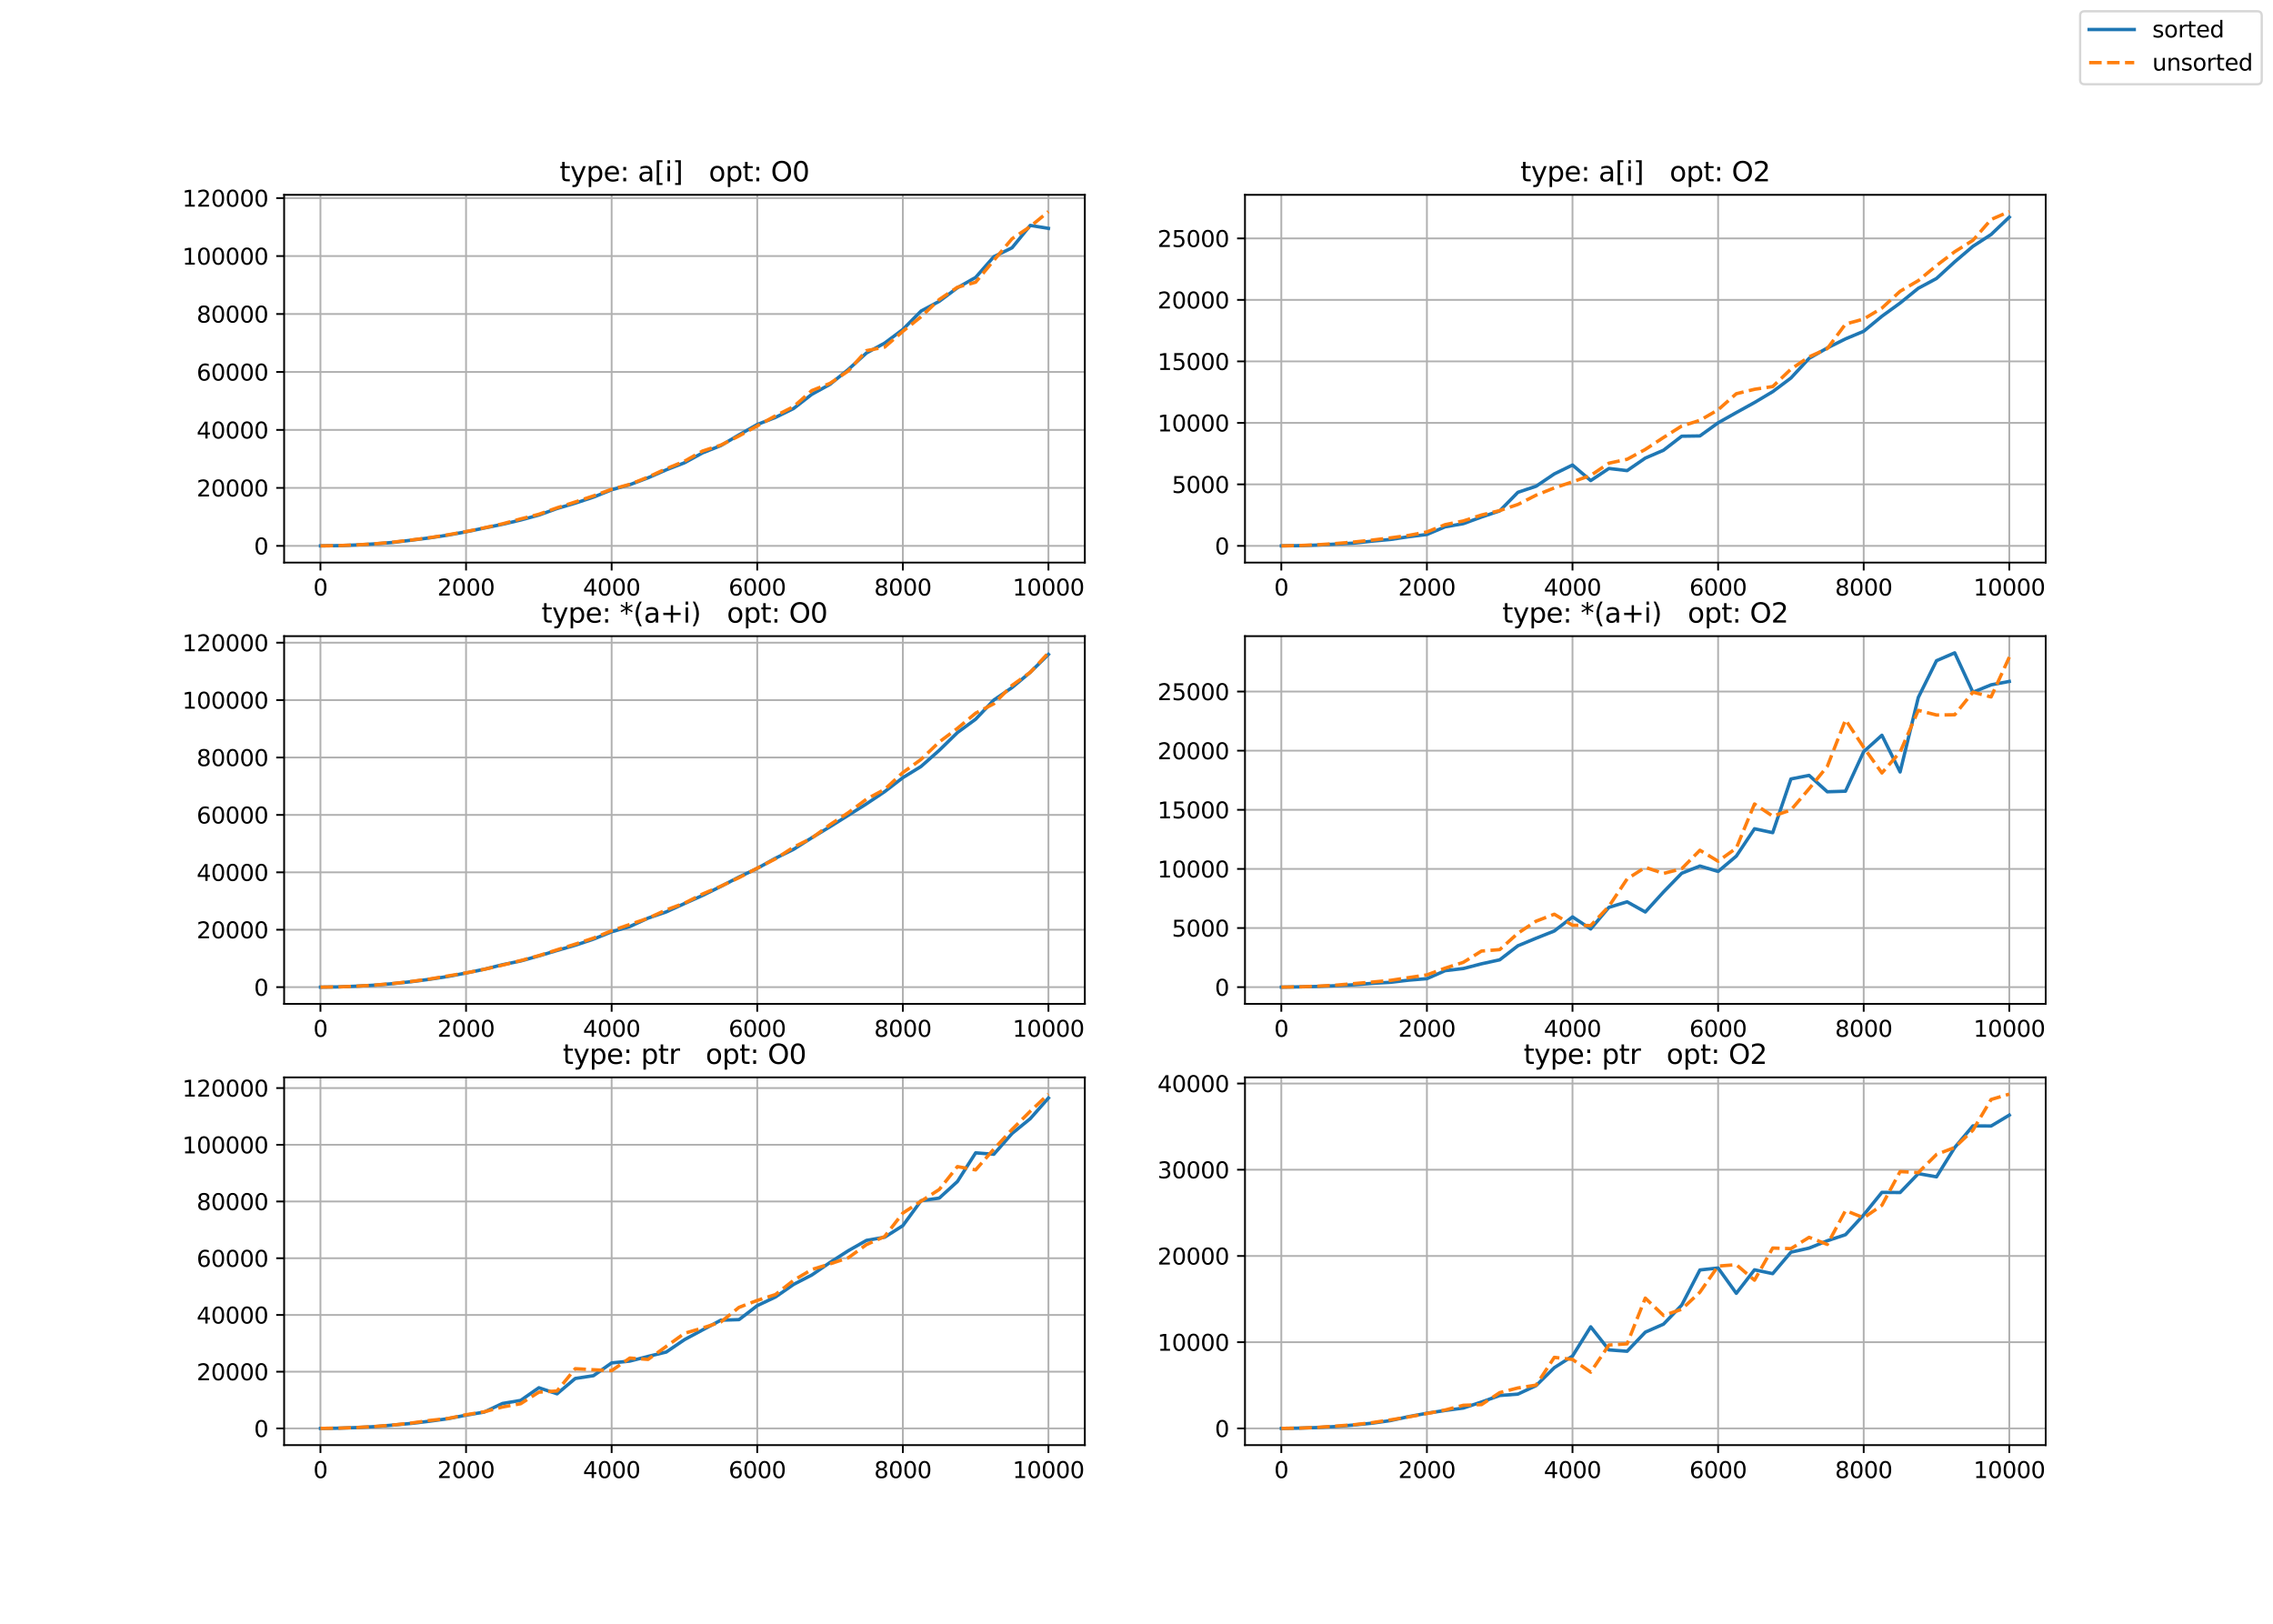 <?xml version="1.0" encoding="utf-8" standalone="no"?>
<!DOCTYPE svg PUBLIC "-//W3C//DTD SVG 1.1//EN"
  "http://www.w3.org/Graphics/SVG/1.1/DTD/svg11.dtd">
<svg xmlns:xlink="http://www.w3.org/1999/xlink" width="1008pt" height="720pt" viewBox="0 0 1008 720" xmlns="http://www.w3.org/2000/svg" version="1.1">
 <defs>
  <style type="text/css">*{stroke-linejoin: round; stroke-linecap: butt}</style>
 </defs>
 <g id="figure_1">
  <g id="patch_1">
   <path d="M 0 720 
L 1008 720 
L 1008 0 
L 0 0 
z
" style="fill: #ffffff"/>
  </g>
  <g id="axes_1">
   <g id="patch_2">
    <path d="M 126 249.459 
L 481.091 249.459 
L 481.091 86.4 
L 126 86.4 
z
" style="fill: #ffffff"/>
   </g>
   <g id="matplotlib.axis_1">
    <g id="xtick_1">
     <g id="line2d_1">
      <path d="M 142.108 249.459 
L 142.108 86.4 
" clip-path="url(#p714b1ec075)" style="fill: none; stroke: #b0b0b0; stroke-width: 0.8; stroke-linecap: square"/>
     </g>
     <g id="line2d_2">
      <defs>
       <path id="m559a0b9ac1" d="M 0 0 
L 0 3.5 
" style="stroke: #000000; stroke-width: 0.8"/>
      </defs>
      <g>
       <use xlink:href="#m559a0b9ac1" x="142.108" y="249.459" style="stroke: #000000; stroke-width: 0.8"/>
      </g>
     </g>
     <g id="text_1">
      <!-- 0 -->
      <g transform="translate(138.927 264.057) scale(0.1 -0.1)">
       <defs>
        <path id="DejaVuSans-30" d="M 2034 4250 
Q 1547 4250 1301 3770 
Q 1056 3291 1056 2328 
Q 1056 1369 1301 889 
Q 1547 409 2034 409 
Q 2525 409 2770 889 
Q 3016 1369 3016 2328 
Q 3016 3291 2770 3770 
Q 2525 4250 2034 4250 
z
M 2034 4750 
Q 2819 4750 3233 4129 
Q 3647 3509 3647 2328 
Q 3647 1150 3233 529 
Q 2819 -91 2034 -91 
Q 1250 -91 836 529 
Q 422 1150 422 2328 
Q 422 3509 836 4129 
Q 1250 4750 2034 4750 
z
" transform="scale(0.016)"/>
       </defs>
       <use xlink:href="#DejaVuSans-30"/>
      </g>
     </g>
    </g>
    <g id="xtick_2">
     <g id="line2d_3">
      <path d="M 206.677 249.459 
L 206.677 86.4 
" clip-path="url(#p714b1ec075)" style="fill: none; stroke: #b0b0b0; stroke-width: 0.8; stroke-linecap: square"/>
     </g>
     <g id="line2d_4">
      <g>
       <use xlink:href="#m559a0b9ac1" x="206.677" y="249.459" style="stroke: #000000; stroke-width: 0.8"/>
      </g>
     </g>
     <g id="text_2">
      <!-- 2000 -->
      <g transform="translate(193.952 264.057) scale(0.1 -0.1)">
       <defs>
        <path id="DejaVuSans-32" d="M 1228 531 
L 3431 531 
L 3431 0 
L 469 0 
L 469 531 
Q 828 903 1448 1529 
Q 2069 2156 2228 2338 
Q 2531 2678 2651 2914 
Q 2772 3150 2772 3378 
Q 2772 3750 2511 3984 
Q 2250 4219 1831 4219 
Q 1534 4219 1204 4116 
Q 875 4013 500 3803 
L 500 4441 
Q 881 4594 1212 4672 
Q 1544 4750 1819 4750 
Q 2544 4750 2975 4387 
Q 3406 4025 3406 3419 
Q 3406 3131 3298 2873 
Q 3191 2616 2906 2266 
Q 2828 2175 2409 1742 
Q 1991 1309 1228 531 
z
" transform="scale(0.016)"/>
       </defs>
       <use xlink:href="#DejaVuSans-32"/>
       <use xlink:href="#DejaVuSans-30" x="63.623"/>
       <use xlink:href="#DejaVuSans-30" x="127.246"/>
       <use xlink:href="#DejaVuSans-30" x="190.869"/>
      </g>
     </g>
    </g>
    <g id="xtick_3">
     <g id="line2d_5">
      <path d="M 271.245 249.459 
L 271.245 86.4 
" clip-path="url(#p714b1ec075)" style="fill: none; stroke: #b0b0b0; stroke-width: 0.8; stroke-linecap: square"/>
     </g>
     <g id="line2d_6">
      <g>
       <use xlink:href="#m559a0b9ac1" x="271.245" y="249.459" style="stroke: #000000; stroke-width: 0.8"/>
      </g>
     </g>
     <g id="text_3">
      <!-- 4000 -->
      <g transform="translate(258.52 264.057) scale(0.1 -0.1)">
       <defs>
        <path id="DejaVuSans-34" d="M 2419 4116 
L 825 1625 
L 2419 1625 
L 2419 4116 
z
M 2253 4666 
L 3047 4666 
L 3047 1625 
L 3713 1625 
L 3713 1100 
L 3047 1100 
L 3047 0 
L 2419 0 
L 2419 1100 
L 313 1100 
L 313 1709 
L 2253 4666 
z
" transform="scale(0.016)"/>
       </defs>
       <use xlink:href="#DejaVuSans-34"/>
       <use xlink:href="#DejaVuSans-30" x="63.623"/>
       <use xlink:href="#DejaVuSans-30" x="127.246"/>
       <use xlink:href="#DejaVuSans-30" x="190.869"/>
      </g>
     </g>
    </g>
    <g id="xtick_4">
     <g id="line2d_7">
      <path d="M 335.814 249.459 
L 335.814 86.4 
" clip-path="url(#p714b1ec075)" style="fill: none; stroke: #b0b0b0; stroke-width: 0.8; stroke-linecap: square"/>
     </g>
     <g id="line2d_8">
      <g>
       <use xlink:href="#m559a0b9ac1" x="335.814" y="249.459" style="stroke: #000000; stroke-width: 0.8"/>
      </g>
     </g>
     <g id="text_4">
      <!-- 6000 -->
      <g transform="translate(323.089 264.057) scale(0.1 -0.1)">
       <defs>
        <path id="DejaVuSans-36" d="M 2113 2584 
Q 1688 2584 1439 2293 
Q 1191 2003 1191 1497 
Q 1191 994 1439 701 
Q 1688 409 2113 409 
Q 2538 409 2786 701 
Q 3034 994 3034 1497 
Q 3034 2003 2786 2293 
Q 2538 2584 2113 2584 
z
M 3366 4563 
L 3366 3988 
Q 3128 4100 2886 4159 
Q 2644 4219 2406 4219 
Q 1781 4219 1451 3797 
Q 1122 3375 1075 2522 
Q 1259 2794 1537 2939 
Q 1816 3084 2150 3084 
Q 2853 3084 3261 2657 
Q 3669 2231 3669 1497 
Q 3669 778 3244 343 
Q 2819 -91 2113 -91 
Q 1303 -91 875 529 
Q 447 1150 447 2328 
Q 447 3434 972 4092 
Q 1497 4750 2381 4750 
Q 2619 4750 2861 4703 
Q 3103 4656 3366 4563 
z
" transform="scale(0.016)"/>
       </defs>
       <use xlink:href="#DejaVuSans-36"/>
       <use xlink:href="#DejaVuSans-30" x="63.623"/>
       <use xlink:href="#DejaVuSans-30" x="127.246"/>
       <use xlink:href="#DejaVuSans-30" x="190.869"/>
      </g>
     </g>
    </g>
    <g id="xtick_5">
     <g id="line2d_9">
      <path d="M 400.382 249.459 
L 400.382 86.4 
" clip-path="url(#p714b1ec075)" style="fill: none; stroke: #b0b0b0; stroke-width: 0.8; stroke-linecap: square"/>
     </g>
     <g id="line2d_10">
      <g>
       <use xlink:href="#m559a0b9ac1" x="400.382" y="249.459" style="stroke: #000000; stroke-width: 0.8"/>
      </g>
     </g>
     <g id="text_5">
      <!-- 8000 -->
      <g transform="translate(387.657 264.057) scale(0.1 -0.1)">
       <defs>
        <path id="DejaVuSans-38" d="M 2034 2216 
Q 1584 2216 1326 1975 
Q 1069 1734 1069 1313 
Q 1069 891 1326 650 
Q 1584 409 2034 409 
Q 2484 409 2743 651 
Q 3003 894 3003 1313 
Q 3003 1734 2745 1975 
Q 2488 2216 2034 2216 
z
M 1403 2484 
Q 997 2584 770 2862 
Q 544 3141 544 3541 
Q 544 4100 942 4425 
Q 1341 4750 2034 4750 
Q 2731 4750 3128 4425 
Q 3525 4100 3525 3541 
Q 3525 3141 3298 2862 
Q 3072 2584 2669 2484 
Q 3125 2378 3379 2068 
Q 3634 1759 3634 1313 
Q 3634 634 3220 271 
Q 2806 -91 2034 -91 
Q 1263 -91 848 271 
Q 434 634 434 1313 
Q 434 1759 690 2068 
Q 947 2378 1403 2484 
z
M 1172 3481 
Q 1172 3119 1398 2916 
Q 1625 2713 2034 2713 
Q 2441 2713 2670 2916 
Q 2900 3119 2900 3481 
Q 2900 3844 2670 4047 
Q 2441 4250 2034 4250 
Q 1625 4250 1398 4047 
Q 1172 3844 1172 3481 
z
" transform="scale(0.016)"/>
       </defs>
       <use xlink:href="#DejaVuSans-38"/>
       <use xlink:href="#DejaVuSans-30" x="63.623"/>
       <use xlink:href="#DejaVuSans-30" x="127.246"/>
       <use xlink:href="#DejaVuSans-30" x="190.869"/>
      </g>
     </g>
    </g>
    <g id="xtick_6">
     <g id="line2d_11">
      <path d="M 464.95 249.459 
L 464.95 86.4 
" clip-path="url(#p714b1ec075)" style="fill: none; stroke: #b0b0b0; stroke-width: 0.8; stroke-linecap: square"/>
     </g>
     <g id="line2d_12">
      <g>
       <use xlink:href="#m559a0b9ac1" x="464.95" y="249.459" style="stroke: #000000; stroke-width: 0.8"/>
      </g>
     </g>
     <g id="text_6">
      <!-- 10000 -->
      <g transform="translate(449.044 264.057) scale(0.1 -0.1)">
       <defs>
        <path id="DejaVuSans-31" d="M 794 531 
L 1825 531 
L 1825 4091 
L 703 3866 
L 703 4441 
L 1819 4666 
L 2450 4666 
L 2450 531 
L 3481 531 
L 3481 0 
L 794 0 
L 794 531 
z
" transform="scale(0.016)"/>
       </defs>
       <use xlink:href="#DejaVuSans-31"/>
       <use xlink:href="#DejaVuSans-30" x="63.623"/>
       <use xlink:href="#DejaVuSans-30" x="127.246"/>
       <use xlink:href="#DejaVuSans-30" x="190.869"/>
       <use xlink:href="#DejaVuSans-30" x="254.492"/>
      </g>
     </g>
    </g>
   </g>
   <g id="matplotlib.axis_2">
    <g id="ytick_1">
     <g id="line2d_13">
      <path d="M 126 242.047 
L 481.091 242.047 
" clip-path="url(#p714b1ec075)" style="fill: none; stroke: #b0b0b0; stroke-width: 0.8; stroke-linecap: square"/>
     </g>
     <g id="line2d_14">
      <defs>
       <path id="m8bda06fb5c" d="M 0 0 
L -3.5 0 
" style="stroke: #000000; stroke-width: 0.8"/>
      </defs>
      <g>
       <use xlink:href="#m8bda06fb5c" x="126" y="242.047" style="stroke: #000000; stroke-width: 0.8"/>
      </g>
     </g>
     <g id="text_7">
      <!-- 0 -->
      <g transform="translate(112.638 245.846) scale(0.1 -0.1)">
       <use xlink:href="#DejaVuSans-30"/>
      </g>
     </g>
    </g>
    <g id="ytick_2">
     <g id="line2d_15">
      <path d="M 126 216.345 
L 481.091 216.345 
" clip-path="url(#p714b1ec075)" style="fill: none; stroke: #b0b0b0; stroke-width: 0.8; stroke-linecap: square"/>
     </g>
     <g id="line2d_16">
      <g>
       <use xlink:href="#m8bda06fb5c" x="126" y="216.345" style="stroke: #000000; stroke-width: 0.8"/>
      </g>
     </g>
     <g id="text_8">
      <!-- 20000 -->
      <g transform="translate(87.188 220.144) scale(0.1 -0.1)">
       <use xlink:href="#DejaVuSans-32"/>
       <use xlink:href="#DejaVuSans-30" x="63.623"/>
       <use xlink:href="#DejaVuSans-30" x="127.246"/>
       <use xlink:href="#DejaVuSans-30" x="190.869"/>
       <use xlink:href="#DejaVuSans-30" x="254.492"/>
      </g>
     </g>
    </g>
    <g id="ytick_3">
     <g id="line2d_17">
      <path d="M 126 190.643 
L 481.091 190.643 
" clip-path="url(#p714b1ec075)" style="fill: none; stroke: #b0b0b0; stroke-width: 0.8; stroke-linecap: square"/>
     </g>
     <g id="line2d_18">
      <g>
       <use xlink:href="#m8bda06fb5c" x="126" y="190.643" style="stroke: #000000; stroke-width: 0.8"/>
      </g>
     </g>
     <g id="text_9">
      <!-- 40000 -->
      <g transform="translate(87.188 194.443) scale(0.1 -0.1)">
       <use xlink:href="#DejaVuSans-34"/>
       <use xlink:href="#DejaVuSans-30" x="63.623"/>
       <use xlink:href="#DejaVuSans-30" x="127.246"/>
       <use xlink:href="#DejaVuSans-30" x="190.869"/>
       <use xlink:href="#DejaVuSans-30" x="254.492"/>
      </g>
     </g>
    </g>
    <g id="ytick_4">
     <g id="line2d_19">
      <path d="M 126 164.941 
L 481.091 164.941 
" clip-path="url(#p714b1ec075)" style="fill: none; stroke: #b0b0b0; stroke-width: 0.8; stroke-linecap: square"/>
     </g>
     <g id="line2d_20">
      <g>
       <use xlink:href="#m8bda06fb5c" x="126" y="164.941" style="stroke: #000000; stroke-width: 0.8"/>
      </g>
     </g>
     <g id="text_10">
      <!-- 60000 -->
      <g transform="translate(87.188 168.741) scale(0.1 -0.1)">
       <use xlink:href="#DejaVuSans-36"/>
       <use xlink:href="#DejaVuSans-30" x="63.623"/>
       <use xlink:href="#DejaVuSans-30" x="127.246"/>
       <use xlink:href="#DejaVuSans-30" x="190.869"/>
       <use xlink:href="#DejaVuSans-30" x="254.492"/>
      </g>
     </g>
    </g>
    <g id="ytick_5">
     <g id="line2d_21">
      <path d="M 126 139.24 
L 481.091 139.24 
" clip-path="url(#p714b1ec075)" style="fill: none; stroke: #b0b0b0; stroke-width: 0.8; stroke-linecap: square"/>
     </g>
     <g id="line2d_22">
      <g>
       <use xlink:href="#m8bda06fb5c" x="126" y="139.24" style="stroke: #000000; stroke-width: 0.8"/>
      </g>
     </g>
     <g id="text_11">
      <!-- 80000 -->
      <g transform="translate(87.188 143.039) scale(0.1 -0.1)">
       <use xlink:href="#DejaVuSans-38"/>
       <use xlink:href="#DejaVuSans-30" x="63.623"/>
       <use xlink:href="#DejaVuSans-30" x="127.246"/>
       <use xlink:href="#DejaVuSans-30" x="190.869"/>
       <use xlink:href="#DejaVuSans-30" x="254.492"/>
      </g>
     </g>
    </g>
    <g id="ytick_6">
     <g id="line2d_23">
      <path d="M 126 113.538 
L 481.091 113.538 
" clip-path="url(#p714b1ec075)" style="fill: none; stroke: #b0b0b0; stroke-width: 0.8; stroke-linecap: square"/>
     </g>
     <g id="line2d_24">
      <g>
       <use xlink:href="#m8bda06fb5c" x="126" y="113.538" style="stroke: #000000; stroke-width: 0.8"/>
      </g>
     </g>
     <g id="text_12">
      <!-- 100000 -->
      <g transform="translate(80.825 117.337) scale(0.1 -0.1)">
       <use xlink:href="#DejaVuSans-31"/>
       <use xlink:href="#DejaVuSans-30" x="63.623"/>
       <use xlink:href="#DejaVuSans-30" x="127.246"/>
       <use xlink:href="#DejaVuSans-30" x="190.869"/>
       <use xlink:href="#DejaVuSans-30" x="254.492"/>
       <use xlink:href="#DejaVuSans-30" x="318.115"/>
      </g>
     </g>
    </g>
    <g id="ytick_7">
     <g id="line2d_25">
      <path d="M 126 87.836 
L 481.091 87.836 
" clip-path="url(#p714b1ec075)" style="fill: none; stroke: #b0b0b0; stroke-width: 0.8; stroke-linecap: square"/>
     </g>
     <g id="line2d_26">
      <g>
       <use xlink:href="#m8bda06fb5c" x="126" y="87.836" style="stroke: #000000; stroke-width: 0.8"/>
      </g>
     </g>
     <g id="text_13">
      <!-- 120000 -->
      <g transform="translate(80.825 91.635) scale(0.1 -0.1)">
       <use xlink:href="#DejaVuSans-31"/>
       <use xlink:href="#DejaVuSans-32" x="63.623"/>
       <use xlink:href="#DejaVuSans-30" x="127.246"/>
       <use xlink:href="#DejaVuSans-30" x="190.869"/>
       <use xlink:href="#DejaVuSans-30" x="254.492"/>
       <use xlink:href="#DejaVuSans-30" x="318.115"/>
      </g>
     </g>
    </g>
   </g>
   <g id="line2d_27">
    <path d="M 142.14 242.047 
L 150.179 241.939 
L 158.25 241.645 
L 166.321 241.16 
L 174.392 240.511 
L 182.463 239.526 
L 190.535 238.5 
L 198.606 237.283 
L 206.677 235.809 
L 214.748 234.147 
L 222.819 232.476 
L 230.89 230.593 
L 238.961 228.395 
L 247.032 225.491 
L 255.103 223.104 
L 263.174 220.442 
L 271.245 217.175 
L 279.316 214.909 
L 287.387 211.874 
L 295.458 208.333 
L 303.529 205.212 
L 311.6 200.792 
L 319.671 197.585 
L 327.742 192.813 
L 335.814 188.226 
L 343.885 185.097 
L 351.956 181.12 
L 360.027 174.839 
L 368.098 170.411 
L 376.169 163.85 
L 384.24 156.53 
L 392.311 152.138 
L 400.382 146.102 
L 408.453 137.922 
L 416.524 133.608 
L 424.595 127.591 
L 432.666 123.014 
L 440.737 113.816 
L 448.808 109.87 
L 456.879 99.956 
L 464.95 101.278 
" clip-path="url(#p714b1ec075)" style="fill: none; stroke: #1f77b4; stroke-width: 1.5; stroke-linecap: square"/>
   </g>
   <g id="line2d_28">
    <path d="M 142.14 242.047 
L 150.179 241.933 
L 158.25 241.606 
L 166.321 241.127 
L 174.392 240.394 
L 182.463 239.435 
L 190.535 238.422 
L 198.606 237.136 
L 206.677 235.705 
L 214.748 234.044 
L 222.819 232.281 
L 230.89 230.093 
L 238.961 228.032 
L 247.032 225.175 
L 255.103 222.571 
L 263.174 219.893 
L 271.245 216.947 
L 279.316 214.759 
L 287.387 211.543 
L 295.458 207.836 
L 303.529 204.527 
L 311.6 199.97 
L 319.671 197.363 
L 327.742 193.307 
L 335.814 188.848 
L 343.885 184.377 
L 351.956 180.284 
L 360.027 173.182 
L 368.098 169.97 
L 376.169 164.491 
L 384.24 155.481 
L 392.311 153.922 
L 400.382 146.916 
L 408.453 140.452 
L 416.524 132.809 
L 424.595 127.354 
L 432.666 125.143 
L 440.737 115.432 
L 448.808 105.869 
L 456.879 100.45 
L 464.95 93.812 
" clip-path="url(#p714b1ec075)" style="fill: none; stroke-dasharray: 5.55,2.4; stroke-dashoffset: 0; stroke: #ff7f0e; stroke-width: 1.5"/>
   </g>
   <g id="patch_3">
    <path d="M 126 249.459 
L 126 86.4 
" style="fill: none; stroke: #000000; stroke-width: 0.8; stroke-linejoin: miter; stroke-linecap: square"/>
   </g>
   <g id="patch_4">
    <path d="M 481.091 249.459 
L 481.091 86.4 
" style="fill: none; stroke: #000000; stroke-width: 0.8; stroke-linejoin: miter; stroke-linecap: square"/>
   </g>
   <g id="patch_5">
    <path d="M 126 249.459 
L 481.091 249.459 
" style="fill: none; stroke: #000000; stroke-width: 0.8; stroke-linejoin: miter; stroke-linecap: square"/>
   </g>
   <g id="patch_6">
    <path d="M 126 86.4 
L 481.091 86.4 
" style="fill: none; stroke: #000000; stroke-width: 0.8; stroke-linejoin: miter; stroke-linecap: square"/>
   </g>
   <g id="text_14">
    <!-- type: a[i]   opt: O0 -->
    <g transform="translate(248.165 80.4) scale(0.12 -0.12)">
     <defs>
      <path id="DejaVuSans-74" d="M 1172 4494 
L 1172 3500 
L 2356 3500 
L 2356 3053 
L 1172 3053 
L 1172 1153 
Q 1172 725 1289 603 
Q 1406 481 1766 481 
L 2356 481 
L 2356 0 
L 1766 0 
Q 1100 0 847 248 
Q 594 497 594 1153 
L 594 3053 
L 172 3053 
L 172 3500 
L 594 3500 
L 594 4494 
L 1172 4494 
z
" transform="scale(0.016)"/>
      <path id="DejaVuSans-79" d="M 2059 -325 
Q 1816 -950 1584 -1140 
Q 1353 -1331 966 -1331 
L 506 -1331 
L 506 -850 
L 844 -850 
Q 1081 -850 1212 -737 
Q 1344 -625 1503 -206 
L 1606 56 
L 191 3500 
L 800 3500 
L 1894 763 
L 2988 3500 
L 3597 3500 
L 2059 -325 
z
" transform="scale(0.016)"/>
      <path id="DejaVuSans-70" d="M 1159 525 
L 1159 -1331 
L 581 -1331 
L 581 3500 
L 1159 3500 
L 1159 2969 
Q 1341 3281 1617 3432 
Q 1894 3584 2278 3584 
Q 2916 3584 3314 3078 
Q 3713 2572 3713 1747 
Q 3713 922 3314 415 
Q 2916 -91 2278 -91 
Q 1894 -91 1617 61 
Q 1341 213 1159 525 
z
M 3116 1747 
Q 3116 2381 2855 2742 
Q 2594 3103 2138 3103 
Q 1681 3103 1420 2742 
Q 1159 2381 1159 1747 
Q 1159 1113 1420 752 
Q 1681 391 2138 391 
Q 2594 391 2855 752 
Q 3116 1113 3116 1747 
z
" transform="scale(0.016)"/>
      <path id="DejaVuSans-65" d="M 3597 1894 
L 3597 1613 
L 953 1613 
Q 991 1019 1311 708 
Q 1631 397 2203 397 
Q 2534 397 2845 478 
Q 3156 559 3463 722 
L 3463 178 
Q 3153 47 2828 -22 
Q 2503 -91 2169 -91 
Q 1331 -91 842 396 
Q 353 884 353 1716 
Q 353 2575 817 3079 
Q 1281 3584 2069 3584 
Q 2775 3584 3186 3129 
Q 3597 2675 3597 1894 
z
M 3022 2063 
Q 3016 2534 2758 2815 
Q 2500 3097 2075 3097 
Q 1594 3097 1305 2825 
Q 1016 2553 972 2059 
L 3022 2063 
z
" transform="scale(0.016)"/>
      <path id="DejaVuSans-3a" d="M 750 794 
L 1409 794 
L 1409 0 
L 750 0 
L 750 794 
z
M 750 3309 
L 1409 3309 
L 1409 2516 
L 750 2516 
L 750 3309 
z
" transform="scale(0.016)"/>
      <path id="DejaVuSans-20" transform="scale(0.016)"/>
      <path id="DejaVuSans-61" d="M 2194 1759 
Q 1497 1759 1228 1600 
Q 959 1441 959 1056 
Q 959 750 1161 570 
Q 1363 391 1709 391 
Q 2188 391 2477 730 
Q 2766 1069 2766 1631 
L 2766 1759 
L 2194 1759 
z
M 3341 1997 
L 3341 0 
L 2766 0 
L 2766 531 
Q 2569 213 2275 61 
Q 1981 -91 1556 -91 
Q 1019 -91 701 211 
Q 384 513 384 1019 
Q 384 1609 779 1909 
Q 1175 2209 1959 2209 
L 2766 2209 
L 2766 2266 
Q 2766 2663 2505 2880 
Q 2244 3097 1772 3097 
Q 1472 3097 1187 3025 
Q 903 2953 641 2809 
L 641 3341 
Q 956 3463 1253 3523 
Q 1550 3584 1831 3584 
Q 2591 3584 2966 3190 
Q 3341 2797 3341 1997 
z
" transform="scale(0.016)"/>
      <path id="DejaVuSans-5b" d="M 550 4863 
L 1875 4863 
L 1875 4416 
L 1125 4416 
L 1125 -397 
L 1875 -397 
L 1875 -844 
L 550 -844 
L 550 4863 
z
" transform="scale(0.016)"/>
      <path id="DejaVuSans-69" d="M 603 3500 
L 1178 3500 
L 1178 0 
L 603 0 
L 603 3500 
z
M 603 4863 
L 1178 4863 
L 1178 4134 
L 603 4134 
L 603 4863 
z
" transform="scale(0.016)"/>
      <path id="DejaVuSans-5d" d="M 1947 4863 
L 1947 -844 
L 622 -844 
L 622 -397 
L 1369 -397 
L 1369 4416 
L 622 4416 
L 622 4863 
L 1947 4863 
z
" transform="scale(0.016)"/>
      <path id="DejaVuSans-6f" d="M 1959 3097 
Q 1497 3097 1228 2736 
Q 959 2375 959 1747 
Q 959 1119 1226 758 
Q 1494 397 1959 397 
Q 2419 397 2687 759 
Q 2956 1122 2956 1747 
Q 2956 2369 2687 2733 
Q 2419 3097 1959 3097 
z
M 1959 3584 
Q 2709 3584 3137 3096 
Q 3566 2609 3566 1747 
Q 3566 888 3137 398 
Q 2709 -91 1959 -91 
Q 1206 -91 779 398 
Q 353 888 353 1747 
Q 353 2609 779 3096 
Q 1206 3584 1959 3584 
z
" transform="scale(0.016)"/>
      <path id="DejaVuSans-4f" d="M 2522 4238 
Q 1834 4238 1429 3725 
Q 1025 3213 1025 2328 
Q 1025 1447 1429 934 
Q 1834 422 2522 422 
Q 3209 422 3611 934 
Q 4013 1447 4013 2328 
Q 4013 3213 3611 3725 
Q 3209 4238 2522 4238 
z
M 2522 4750 
Q 3503 4750 4090 4092 
Q 4678 3434 4678 2328 
Q 4678 1225 4090 567 
Q 3503 -91 2522 -91 
Q 1538 -91 948 565 
Q 359 1222 359 2328 
Q 359 3434 948 4092 
Q 1538 4750 2522 4750 
z
" transform="scale(0.016)"/>
     </defs>
     <use xlink:href="#DejaVuSans-74"/>
     <use xlink:href="#DejaVuSans-79" x="39.209"/>
     <use xlink:href="#DejaVuSans-70" x="98.389"/>
     <use xlink:href="#DejaVuSans-65" x="161.865"/>
     <use xlink:href="#DejaVuSans-3a" x="223.389"/>
     <use xlink:href="#DejaVuSans-20" x="257.08"/>
     <use xlink:href="#DejaVuSans-61" x="288.867"/>
     <use xlink:href="#DejaVuSans-5b" x="350.146"/>
     <use xlink:href="#DejaVuSans-69" x="389.16"/>
     <use xlink:href="#DejaVuSans-5d" x="416.943"/>
     <use xlink:href="#DejaVuSans-20" x="455.957"/>
     <use xlink:href="#DejaVuSans-20" x="487.744"/>
     <use xlink:href="#DejaVuSans-20" x="519.531"/>
     <use xlink:href="#DejaVuSans-6f" x="551.318"/>
     <use xlink:href="#DejaVuSans-70" x="612.5"/>
     <use xlink:href="#DejaVuSans-74" x="675.977"/>
     <use xlink:href="#DejaVuSans-3a" x="715.186"/>
     <use xlink:href="#DejaVuSans-20" x="748.877"/>
     <use xlink:href="#DejaVuSans-4f" x="780.664"/>
     <use xlink:href="#DejaVuSans-30" x="859.375"/>
    </g>
   </g>
  </g>
  <g id="axes_2">
   <g id="patch_7">
    <path d="M 552.109 249.459 
L 907.2 249.459 
L 907.2 86.4 
L 552.109 86.4 
z
" style="fill: #ffffff"/>
   </g>
   <g id="matplotlib.axis_3">
    <g id="xtick_7">
     <g id="line2d_29">
      <path d="M 568.217 249.459 
L 568.217 86.4 
" clip-path="url(#pa7695dc9ba)" style="fill: none; stroke: #b0b0b0; stroke-width: 0.8; stroke-linecap: square"/>
     </g>
     <g id="line2d_30">
      <g>
       <use xlink:href="#m559a0b9ac1" x="568.217" y="249.459" style="stroke: #000000; stroke-width: 0.8"/>
      </g>
     </g>
     <g id="text_15">
      <!-- 0 -->
      <g transform="translate(565.036 264.057) scale(0.1 -0.1)">
       <use xlink:href="#DejaVuSans-30"/>
      </g>
     </g>
    </g>
    <g id="xtick_8">
     <g id="line2d_31">
      <path d="M 632.786 249.459 
L 632.786 86.4 
" clip-path="url(#pa7695dc9ba)" style="fill: none; stroke: #b0b0b0; stroke-width: 0.8; stroke-linecap: square"/>
     </g>
     <g id="line2d_32">
      <g>
       <use xlink:href="#m559a0b9ac1" x="632.786" y="249.459" style="stroke: #000000; stroke-width: 0.8"/>
      </g>
     </g>
     <g id="text_16">
      <!-- 2000 -->
      <g transform="translate(620.061 264.057) scale(0.1 -0.1)">
       <use xlink:href="#DejaVuSans-32"/>
       <use xlink:href="#DejaVuSans-30" x="63.623"/>
       <use xlink:href="#DejaVuSans-30" x="127.246"/>
       <use xlink:href="#DejaVuSans-30" x="190.869"/>
      </g>
     </g>
    </g>
    <g id="xtick_9">
     <g id="line2d_33">
      <path d="M 697.354 249.459 
L 697.354 86.4 
" clip-path="url(#pa7695dc9ba)" style="fill: none; stroke: #b0b0b0; stroke-width: 0.8; stroke-linecap: square"/>
     </g>
     <g id="line2d_34">
      <g>
       <use xlink:href="#m559a0b9ac1" x="697.354" y="249.459" style="stroke: #000000; stroke-width: 0.8"/>
      </g>
     </g>
     <g id="text_17">
      <!-- 4000 -->
      <g transform="translate(684.629 264.057) scale(0.1 -0.1)">
       <use xlink:href="#DejaVuSans-34"/>
       <use xlink:href="#DejaVuSans-30" x="63.623"/>
       <use xlink:href="#DejaVuSans-30" x="127.246"/>
       <use xlink:href="#DejaVuSans-30" x="190.869"/>
      </g>
     </g>
    </g>
    <g id="xtick_10">
     <g id="line2d_35">
      <path d="M 761.923 249.459 
L 761.923 86.4 
" clip-path="url(#pa7695dc9ba)" style="fill: none; stroke: #b0b0b0; stroke-width: 0.8; stroke-linecap: square"/>
     </g>
     <g id="line2d_36">
      <g>
       <use xlink:href="#m559a0b9ac1" x="761.923" y="249.459" style="stroke: #000000; stroke-width: 0.8"/>
      </g>
     </g>
     <g id="text_18">
      <!-- 6000 -->
      <g transform="translate(749.198 264.057) scale(0.1 -0.1)">
       <use xlink:href="#DejaVuSans-36"/>
       <use xlink:href="#DejaVuSans-30" x="63.623"/>
       <use xlink:href="#DejaVuSans-30" x="127.246"/>
       <use xlink:href="#DejaVuSans-30" x="190.869"/>
      </g>
     </g>
    </g>
    <g id="xtick_11">
     <g id="line2d_37">
      <path d="M 826.491 249.459 
L 826.491 86.4 
" clip-path="url(#pa7695dc9ba)" style="fill: none; stroke: #b0b0b0; stroke-width: 0.8; stroke-linecap: square"/>
     </g>
     <g id="line2d_38">
      <g>
       <use xlink:href="#m559a0b9ac1" x="826.491" y="249.459" style="stroke: #000000; stroke-width: 0.8"/>
      </g>
     </g>
     <g id="text_19">
      <!-- 8000 -->
      <g transform="translate(813.766 264.057) scale(0.1 -0.1)">
       <use xlink:href="#DejaVuSans-38"/>
       <use xlink:href="#DejaVuSans-30" x="63.623"/>
       <use xlink:href="#DejaVuSans-30" x="127.246"/>
       <use xlink:href="#DejaVuSans-30" x="190.869"/>
      </g>
     </g>
    </g>
    <g id="xtick_12">
     <g id="line2d_39">
      <path d="M 891.06 249.459 
L 891.06 86.4 
" clip-path="url(#pa7695dc9ba)" style="fill: none; stroke: #b0b0b0; stroke-width: 0.8; stroke-linecap: square"/>
     </g>
     <g id="line2d_40">
      <g>
       <use xlink:href="#m559a0b9ac1" x="891.06" y="249.459" style="stroke: #000000; stroke-width: 0.8"/>
      </g>
     </g>
     <g id="text_20">
      <!-- 10000 -->
      <g transform="translate(875.153 264.057) scale(0.1 -0.1)">
       <use xlink:href="#DejaVuSans-31"/>
       <use xlink:href="#DejaVuSans-30" x="63.623"/>
       <use xlink:href="#DejaVuSans-30" x="127.246"/>
       <use xlink:href="#DejaVuSans-30" x="190.869"/>
       <use xlink:href="#DejaVuSans-30" x="254.492"/>
      </g>
     </g>
    </g>
   </g>
   <g id="matplotlib.axis_4">
    <g id="ytick_8">
     <g id="line2d_41">
      <path d="M 552.109 242.047 
L 907.2 242.047 
" clip-path="url(#pa7695dc9ba)" style="fill: none; stroke: #b0b0b0; stroke-width: 0.8; stroke-linecap: square"/>
     </g>
     <g id="line2d_42">
      <g>
       <use xlink:href="#m8bda06fb5c" x="552.109" y="242.047" style="stroke: #000000; stroke-width: 0.8"/>
      </g>
     </g>
     <g id="text_21">
      <!-- 0 -->
      <g transform="translate(538.747 245.846) scale(0.1 -0.1)">
       <use xlink:href="#DejaVuSans-30"/>
      </g>
     </g>
    </g>
    <g id="ytick_9">
     <g id="line2d_43">
      <path d="M 552.109 214.78 
L 907.2 214.78 
" clip-path="url(#pa7695dc9ba)" style="fill: none; stroke: #b0b0b0; stroke-width: 0.8; stroke-linecap: square"/>
     </g>
     <g id="line2d_44">
      <g>
       <use xlink:href="#m8bda06fb5c" x="552.109" y="214.78" style="stroke: #000000; stroke-width: 0.8"/>
      </g>
     </g>
     <g id="text_22">
      <!-- 5000 -->
      <g transform="translate(519.659 218.579) scale(0.1 -0.1)">
       <defs>
        <path id="DejaVuSans-35" d="M 691 4666 
L 3169 4666 
L 3169 4134 
L 1269 4134 
L 1269 2991 
Q 1406 3038 1543 3061 
Q 1681 3084 1819 3084 
Q 2600 3084 3056 2656 
Q 3513 2228 3513 1497 
Q 3513 744 3044 326 
Q 2575 -91 1722 -91 
Q 1428 -91 1123 -41 
Q 819 9 494 109 
L 494 744 
Q 775 591 1075 516 
Q 1375 441 1709 441 
Q 2250 441 2565 725 
Q 2881 1009 2881 1497 
Q 2881 1984 2565 2268 
Q 2250 2553 1709 2553 
Q 1456 2553 1204 2497 
Q 953 2441 691 2322 
L 691 4666 
z
" transform="scale(0.016)"/>
       </defs>
       <use xlink:href="#DejaVuSans-35"/>
       <use xlink:href="#DejaVuSans-30" x="63.623"/>
       <use xlink:href="#DejaVuSans-30" x="127.246"/>
       <use xlink:href="#DejaVuSans-30" x="190.869"/>
      </g>
     </g>
    </g>
    <g id="ytick_10">
     <g id="line2d_45">
      <path d="M 552.109 187.512 
L 907.2 187.512 
" clip-path="url(#pa7695dc9ba)" style="fill: none; stroke: #b0b0b0; stroke-width: 0.8; stroke-linecap: square"/>
     </g>
     <g id="line2d_46">
      <g>
       <use xlink:href="#m8bda06fb5c" x="552.109" y="187.512" style="stroke: #000000; stroke-width: 0.8"/>
      </g>
     </g>
     <g id="text_23">
      <!-- 10000 -->
      <g transform="translate(513.297 191.312) scale(0.1 -0.1)">
       <use xlink:href="#DejaVuSans-31"/>
       <use xlink:href="#DejaVuSans-30" x="63.623"/>
       <use xlink:href="#DejaVuSans-30" x="127.246"/>
       <use xlink:href="#DejaVuSans-30" x="190.869"/>
       <use xlink:href="#DejaVuSans-30" x="254.492"/>
      </g>
     </g>
    </g>
    <g id="ytick_11">
     <g id="line2d_47">
      <path d="M 552.109 160.245 
L 907.2 160.245 
" clip-path="url(#pa7695dc9ba)" style="fill: none; stroke: #b0b0b0; stroke-width: 0.8; stroke-linecap: square"/>
     </g>
     <g id="line2d_48">
      <g>
       <use xlink:href="#m8bda06fb5c" x="552.109" y="160.245" style="stroke: #000000; stroke-width: 0.8"/>
      </g>
     </g>
     <g id="text_24">
      <!-- 15000 -->
      <g transform="translate(513.297 164.044) scale(0.1 -0.1)">
       <use xlink:href="#DejaVuSans-31"/>
       <use xlink:href="#DejaVuSans-35" x="63.623"/>
       <use xlink:href="#DejaVuSans-30" x="127.246"/>
       <use xlink:href="#DejaVuSans-30" x="190.869"/>
       <use xlink:href="#DejaVuSans-30" x="254.492"/>
      </g>
     </g>
    </g>
    <g id="ytick_12">
     <g id="line2d_49">
      <path d="M 552.109 132.977 
L 907.2 132.977 
" clip-path="url(#pa7695dc9ba)" style="fill: none; stroke: #b0b0b0; stroke-width: 0.8; stroke-linecap: square"/>
     </g>
     <g id="line2d_50">
      <g>
       <use xlink:href="#m8bda06fb5c" x="552.109" y="132.977" style="stroke: #000000; stroke-width: 0.8"/>
      </g>
     </g>
     <g id="text_25">
      <!-- 20000 -->
      <g transform="translate(513.297 136.777) scale(0.1 -0.1)">
       <use xlink:href="#DejaVuSans-32"/>
       <use xlink:href="#DejaVuSans-30" x="63.623"/>
       <use xlink:href="#DejaVuSans-30" x="127.246"/>
       <use xlink:href="#DejaVuSans-30" x="190.869"/>
       <use xlink:href="#DejaVuSans-30" x="254.492"/>
      </g>
     </g>
    </g>
    <g id="ytick_13">
     <g id="line2d_51">
      <path d="M 552.109 105.71 
L 907.2 105.71 
" clip-path="url(#pa7695dc9ba)" style="fill: none; stroke: #b0b0b0; stroke-width: 0.8; stroke-linecap: square"/>
     </g>
     <g id="line2d_52">
      <g>
       <use xlink:href="#m8bda06fb5c" x="552.109" y="105.71" style="stroke: #000000; stroke-width: 0.8"/>
      </g>
     </g>
     <g id="text_26">
      <!-- 25000 -->
      <g transform="translate(513.297 109.509) scale(0.1 -0.1)">
       <use xlink:href="#DejaVuSans-32"/>
       <use xlink:href="#DejaVuSans-35" x="63.623"/>
       <use xlink:href="#DejaVuSans-30" x="127.246"/>
       <use xlink:href="#DejaVuSans-30" x="190.869"/>
       <use xlink:href="#DejaVuSans-30" x="254.492"/>
      </g>
     </g>
    </g>
   </g>
   <g id="line2d_53">
    <path d="M 568.25 242.047 
L 576.288 241.943 
L 584.359 241.695 
L 592.43 241.26 
L 600.502 240.826 
L 608.573 239.951 
L 616.644 239.205 
L 624.715 237.993 
L 632.786 236.997 
L 640.857 233.607 
L 648.928 232.202 
L 656.999 229.256 
L 665.07 226.543 
L 673.141 218.3 
L 681.212 215.608 
L 689.283 210.142 
L 697.354 206.204 
L 705.425 213.096 
L 713.496 207.733 
L 721.567 208.685 
L 729.638 203.123 
L 737.709 199.643 
L 745.781 193.422 
L 753.852 193.304 
L 761.923 187.487 
L 769.994 182.943 
L 778.065 178.482 
L 786.136 173.671 
L 794.207 167.629 
L 802.278 158.891 
L 810.349 154.288 
L 818.42 150.263 
L 826.491 146.889 
L 834.562 140.227 
L 842.633 134.372 
L 850.704 127.819 
L 858.775 123.486 
L 866.846 116.099 
L 874.917 109.223 
L 882.988 103.983 
L 891.06 96.278 
" clip-path="url(#pa7695dc9ba)" style="fill: none; stroke: #1f77b4; stroke-width: 1.5; stroke-linecap: square"/>
   </g>
   <g id="line2d_54">
    <path d="M 568.25 242.047 
L 576.288 241.895 
L 584.359 241.56 
L 592.43 241.008 
L 600.502 240.331 
L 608.573 239.471 
L 616.644 238.498 
L 624.715 237.395 
L 632.786 235.872 
L 640.857 232.64 
L 648.928 231.004 
L 656.999 228.358 
L 665.07 226.394 
L 673.141 223.686 
L 681.212 219.57 
L 689.283 216.349 
L 697.354 213.658 
L 705.425 210.805 
L 713.496 205.388 
L 721.567 203.654 
L 729.638 199.282 
L 737.709 193.996 
L 745.781 188.898 
L 753.852 186.39 
L 761.923 181.712 
L 769.994 174.575 
L 778.065 172.62 
L 786.136 171.404 
L 794.207 163.686 
L 802.278 158.235 
L 810.349 154.572 
L 818.42 143.683 
L 826.491 141.469 
L 834.562 136.613 
L 842.633 129.161 
L 850.704 124.434 
L 858.775 117.735 
L 866.846 111.62 
L 874.917 106.568 
L 882.988 97.317 
L 891.06 93.812 
" clip-path="url(#pa7695dc9ba)" style="fill: none; stroke-dasharray: 5.55,2.4; stroke-dashoffset: 0; stroke: #ff7f0e; stroke-width: 1.5"/>
   </g>
   <g id="patch_8">
    <path d="M 552.109 249.459 
L 552.109 86.4 
" style="fill: none; stroke: #000000; stroke-width: 0.8; stroke-linejoin: miter; stroke-linecap: square"/>
   </g>
   <g id="patch_9">
    <path d="M 907.2 249.459 
L 907.2 86.4 
" style="fill: none; stroke: #000000; stroke-width: 0.8; stroke-linejoin: miter; stroke-linecap: square"/>
   </g>
   <g id="patch_10">
    <path d="M 552.109 249.459 
L 907.2 249.459 
" style="fill: none; stroke: #000000; stroke-width: 0.8; stroke-linejoin: miter; stroke-linecap: square"/>
   </g>
   <g id="patch_11">
    <path d="M 552.109 86.4 
L 907.2 86.4 
" style="fill: none; stroke: #000000; stroke-width: 0.8; stroke-linejoin: miter; stroke-linecap: square"/>
   </g>
   <g id="text_27">
    <!-- type: a[i]   opt: O2 -->
    <g transform="translate(674.275 80.4) scale(0.12 -0.12)">
     <use xlink:href="#DejaVuSans-74"/>
     <use xlink:href="#DejaVuSans-79" x="39.209"/>
     <use xlink:href="#DejaVuSans-70" x="98.389"/>
     <use xlink:href="#DejaVuSans-65" x="161.865"/>
     <use xlink:href="#DejaVuSans-3a" x="223.389"/>
     <use xlink:href="#DejaVuSans-20" x="257.08"/>
     <use xlink:href="#DejaVuSans-61" x="288.867"/>
     <use xlink:href="#DejaVuSans-5b" x="350.146"/>
     <use xlink:href="#DejaVuSans-69" x="389.16"/>
     <use xlink:href="#DejaVuSans-5d" x="416.943"/>
     <use xlink:href="#DejaVuSans-20" x="455.957"/>
     <use xlink:href="#DejaVuSans-20" x="487.744"/>
     <use xlink:href="#DejaVuSans-20" x="519.531"/>
     <use xlink:href="#DejaVuSans-6f" x="551.318"/>
     <use xlink:href="#DejaVuSans-70" x="612.5"/>
     <use xlink:href="#DejaVuSans-74" x="675.977"/>
     <use xlink:href="#DejaVuSans-3a" x="715.186"/>
     <use xlink:href="#DejaVuSans-20" x="748.877"/>
     <use xlink:href="#DejaVuSans-4f" x="780.664"/>
     <use xlink:href="#DejaVuSans-32" x="859.375"/>
    </g>
   </g>
  </g>
  <g id="axes_3">
   <g id="patch_12">
    <path d="M 126 445.129 
L 481.091 445.129 
L 481.091 282.071 
L 126 282.071 
z
" style="fill: #ffffff"/>
   </g>
   <g id="matplotlib.axis_5">
    <g id="xtick_13">
     <g id="line2d_55">
      <path d="M 142.108 445.129 
L 142.108 282.071 
" clip-path="url(#pcf0d07f677)" style="fill: none; stroke: #b0b0b0; stroke-width: 0.8; stroke-linecap: square"/>
     </g>
     <g id="line2d_56">
      <g>
       <use xlink:href="#m559a0b9ac1" x="142.108" y="445.129" style="stroke: #000000; stroke-width: 0.8"/>
      </g>
     </g>
     <g id="text_28">
      <!-- 0 -->
      <g transform="translate(138.927 459.728) scale(0.1 -0.1)">
       <use xlink:href="#DejaVuSans-30"/>
      </g>
     </g>
    </g>
    <g id="xtick_14">
     <g id="line2d_57">
      <path d="M 206.677 445.129 
L 206.677 282.071 
" clip-path="url(#pcf0d07f677)" style="fill: none; stroke: #b0b0b0; stroke-width: 0.8; stroke-linecap: square"/>
     </g>
     <g id="line2d_58">
      <g>
       <use xlink:href="#m559a0b9ac1" x="206.677" y="445.129" style="stroke: #000000; stroke-width: 0.8"/>
      </g>
     </g>
     <g id="text_29">
      <!-- 2000 -->
      <g transform="translate(193.952 459.728) scale(0.1 -0.1)">
       <use xlink:href="#DejaVuSans-32"/>
       <use xlink:href="#DejaVuSans-30" x="63.623"/>
       <use xlink:href="#DejaVuSans-30" x="127.246"/>
       <use xlink:href="#DejaVuSans-30" x="190.869"/>
      </g>
     </g>
    </g>
    <g id="xtick_15">
     <g id="line2d_59">
      <path d="M 271.245 445.129 
L 271.245 282.071 
" clip-path="url(#pcf0d07f677)" style="fill: none; stroke: #b0b0b0; stroke-width: 0.8; stroke-linecap: square"/>
     </g>
     <g id="line2d_60">
      <g>
       <use xlink:href="#m559a0b9ac1" x="271.245" y="445.129" style="stroke: #000000; stroke-width: 0.8"/>
      </g>
     </g>
     <g id="text_30">
      <!-- 4000 -->
      <g transform="translate(258.52 459.728) scale(0.1 -0.1)">
       <use xlink:href="#DejaVuSans-34"/>
       <use xlink:href="#DejaVuSans-30" x="63.623"/>
       <use xlink:href="#DejaVuSans-30" x="127.246"/>
       <use xlink:href="#DejaVuSans-30" x="190.869"/>
      </g>
     </g>
    </g>
    <g id="xtick_16">
     <g id="line2d_61">
      <path d="M 335.814 445.129 
L 335.814 282.071 
" clip-path="url(#pcf0d07f677)" style="fill: none; stroke: #b0b0b0; stroke-width: 0.8; stroke-linecap: square"/>
     </g>
     <g id="line2d_62">
      <g>
       <use xlink:href="#m559a0b9ac1" x="335.814" y="445.129" style="stroke: #000000; stroke-width: 0.8"/>
      </g>
     </g>
     <g id="text_31">
      <!-- 6000 -->
      <g transform="translate(323.089 459.728) scale(0.1 -0.1)">
       <use xlink:href="#DejaVuSans-36"/>
       <use xlink:href="#DejaVuSans-30" x="63.623"/>
       <use xlink:href="#DejaVuSans-30" x="127.246"/>
       <use xlink:href="#DejaVuSans-30" x="190.869"/>
      </g>
     </g>
    </g>
    <g id="xtick_17">
     <g id="line2d_63">
      <path d="M 400.382 445.129 
L 400.382 282.071 
" clip-path="url(#pcf0d07f677)" style="fill: none; stroke: #b0b0b0; stroke-width: 0.8; stroke-linecap: square"/>
     </g>
     <g id="line2d_64">
      <g>
       <use xlink:href="#m559a0b9ac1" x="400.382" y="445.129" style="stroke: #000000; stroke-width: 0.8"/>
      </g>
     </g>
     <g id="text_32">
      <!-- 8000 -->
      <g transform="translate(387.657 459.728) scale(0.1 -0.1)">
       <use xlink:href="#DejaVuSans-38"/>
       <use xlink:href="#DejaVuSans-30" x="63.623"/>
       <use xlink:href="#DejaVuSans-30" x="127.246"/>
       <use xlink:href="#DejaVuSans-30" x="190.869"/>
      </g>
     </g>
    </g>
    <g id="xtick_18">
     <g id="line2d_65">
      <path d="M 464.95 445.129 
L 464.95 282.071 
" clip-path="url(#pcf0d07f677)" style="fill: none; stroke: #b0b0b0; stroke-width: 0.8; stroke-linecap: square"/>
     </g>
     <g id="line2d_66">
      <g>
       <use xlink:href="#m559a0b9ac1" x="464.95" y="445.129" style="stroke: #000000; stroke-width: 0.8"/>
      </g>
     </g>
     <g id="text_33">
      <!-- 10000 -->
      <g transform="translate(449.044 459.728) scale(0.1 -0.1)">
       <use xlink:href="#DejaVuSans-31"/>
       <use xlink:href="#DejaVuSans-30" x="63.623"/>
       <use xlink:href="#DejaVuSans-30" x="127.246"/>
       <use xlink:href="#DejaVuSans-30" x="190.869"/>
       <use xlink:href="#DejaVuSans-30" x="254.492"/>
      </g>
     </g>
    </g>
   </g>
   <g id="matplotlib.axis_6">
    <g id="ytick_14">
     <g id="line2d_67">
      <path d="M 126 437.718 
L 481.091 437.718 
" clip-path="url(#pcf0d07f677)" style="fill: none; stroke: #b0b0b0; stroke-width: 0.8; stroke-linecap: square"/>
     </g>
     <g id="line2d_68">
      <g>
       <use xlink:href="#m8bda06fb5c" x="126" y="437.718" style="stroke: #000000; stroke-width: 0.8"/>
      </g>
     </g>
     <g id="text_34">
      <!-- 0 -->
      <g transform="translate(112.638 441.517) scale(0.1 -0.1)">
       <use xlink:href="#DejaVuSans-30"/>
      </g>
     </g>
    </g>
    <g id="ytick_15">
     <g id="line2d_69">
      <path d="M 126 412.26 
L 481.091 412.26 
" clip-path="url(#pcf0d07f677)" style="fill: none; stroke: #b0b0b0; stroke-width: 0.8; stroke-linecap: square"/>
     </g>
     <g id="line2d_70">
      <g>
       <use xlink:href="#m8bda06fb5c" x="126" y="412.26" style="stroke: #000000; stroke-width: 0.8"/>
      </g>
     </g>
     <g id="text_35">
      <!-- 20000 -->
      <g transform="translate(87.188 416.06) scale(0.1 -0.1)">
       <use xlink:href="#DejaVuSans-32"/>
       <use xlink:href="#DejaVuSans-30" x="63.623"/>
       <use xlink:href="#DejaVuSans-30" x="127.246"/>
       <use xlink:href="#DejaVuSans-30" x="190.869"/>
       <use xlink:href="#DejaVuSans-30" x="254.492"/>
      </g>
     </g>
    </g>
    <g id="ytick_16">
     <g id="line2d_71">
      <path d="M 126 386.803 
L 481.091 386.803 
" clip-path="url(#pcf0d07f677)" style="fill: none; stroke: #b0b0b0; stroke-width: 0.8; stroke-linecap: square"/>
     </g>
     <g id="line2d_72">
      <g>
       <use xlink:href="#m8bda06fb5c" x="126" y="386.803" style="stroke: #000000; stroke-width: 0.8"/>
      </g>
     </g>
     <g id="text_36">
      <!-- 40000 -->
      <g transform="translate(87.188 390.602) scale(0.1 -0.1)">
       <use xlink:href="#DejaVuSans-34"/>
       <use xlink:href="#DejaVuSans-30" x="63.623"/>
       <use xlink:href="#DejaVuSans-30" x="127.246"/>
       <use xlink:href="#DejaVuSans-30" x="190.869"/>
       <use xlink:href="#DejaVuSans-30" x="254.492"/>
      </g>
     </g>
    </g>
    <g id="ytick_17">
     <g id="line2d_73">
      <path d="M 126 361.345 
L 481.091 361.345 
" clip-path="url(#pcf0d07f677)" style="fill: none; stroke: #b0b0b0; stroke-width: 0.8; stroke-linecap: square"/>
     </g>
     <g id="line2d_74">
      <g>
       <use xlink:href="#m8bda06fb5c" x="126" y="361.345" style="stroke: #000000; stroke-width: 0.8"/>
      </g>
     </g>
     <g id="text_37">
      <!-- 60000 -->
      <g transform="translate(87.188 365.145) scale(0.1 -0.1)">
       <use xlink:href="#DejaVuSans-36"/>
       <use xlink:href="#DejaVuSans-30" x="63.623"/>
       <use xlink:href="#DejaVuSans-30" x="127.246"/>
       <use xlink:href="#DejaVuSans-30" x="190.869"/>
       <use xlink:href="#DejaVuSans-30" x="254.492"/>
      </g>
     </g>
    </g>
    <g id="ytick_18">
     <g id="line2d_75">
      <path d="M 126 335.888 
L 481.091 335.888 
" clip-path="url(#pcf0d07f677)" style="fill: none; stroke: #b0b0b0; stroke-width: 0.8; stroke-linecap: square"/>
     </g>
     <g id="line2d_76">
      <g>
       <use xlink:href="#m8bda06fb5c" x="126" y="335.888" style="stroke: #000000; stroke-width: 0.8"/>
      </g>
     </g>
     <g id="text_38">
      <!-- 80000 -->
      <g transform="translate(87.188 339.687) scale(0.1 -0.1)">
       <use xlink:href="#DejaVuSans-38"/>
       <use xlink:href="#DejaVuSans-30" x="63.623"/>
       <use xlink:href="#DejaVuSans-30" x="127.246"/>
       <use xlink:href="#DejaVuSans-30" x="190.869"/>
       <use xlink:href="#DejaVuSans-30" x="254.492"/>
      </g>
     </g>
    </g>
    <g id="ytick_19">
     <g id="line2d_77">
      <path d="M 126 310.43 
L 481.091 310.43 
" clip-path="url(#pcf0d07f677)" style="fill: none; stroke: #b0b0b0; stroke-width: 0.8; stroke-linecap: square"/>
     </g>
     <g id="line2d_78">
      <g>
       <use xlink:href="#m8bda06fb5c" x="126" y="310.43" style="stroke: #000000; stroke-width: 0.8"/>
      </g>
     </g>
     <g id="text_39">
      <!-- 100000 -->
      <g transform="translate(80.825 314.23) scale(0.1 -0.1)">
       <use xlink:href="#DejaVuSans-31"/>
       <use xlink:href="#DejaVuSans-30" x="63.623"/>
       <use xlink:href="#DejaVuSans-30" x="127.246"/>
       <use xlink:href="#DejaVuSans-30" x="190.869"/>
       <use xlink:href="#DejaVuSans-30" x="254.492"/>
       <use xlink:href="#DejaVuSans-30" x="318.115"/>
      </g>
     </g>
    </g>
    <g id="ytick_20">
     <g id="line2d_79">
      <path d="M 126 284.973 
L 481.091 284.973 
" clip-path="url(#pcf0d07f677)" style="fill: none; stroke: #b0b0b0; stroke-width: 0.8; stroke-linecap: square"/>
     </g>
     <g id="line2d_80">
      <g>
       <use xlink:href="#m8bda06fb5c" x="126" y="284.973" style="stroke: #000000; stroke-width: 0.8"/>
      </g>
     </g>
     <g id="text_40">
      <!-- 120000 -->
      <g transform="translate(80.825 288.772) scale(0.1 -0.1)">
       <use xlink:href="#DejaVuSans-31"/>
       <use xlink:href="#DejaVuSans-32" x="63.623"/>
       <use xlink:href="#DejaVuSans-30" x="127.246"/>
       <use xlink:href="#DejaVuSans-30" x="190.869"/>
       <use xlink:href="#DejaVuSans-30" x="254.492"/>
       <use xlink:href="#DejaVuSans-30" x="318.115"/>
      </g>
     </g>
    </g>
   </g>
   <g id="line2d_81">
    <path d="M 142.14 437.718 
L 150.179 437.611 
L 158.25 437.286 
L 166.321 436.83 
L 174.392 436.146 
L 182.463 435.288 
L 190.535 434.234 
L 198.606 432.998 
L 206.677 431.452 
L 214.748 429.793 
L 222.819 427.778 
L 230.89 426.12 
L 238.961 423.866 
L 247.032 421.465 
L 255.103 419.135 
L 263.174 416.439 
L 271.245 413.178 
L 279.316 410.838 
L 287.387 407.114 
L 295.458 404.354 
L 303.529 400.653 
L 311.6 397.048 
L 319.671 393.057 
L 327.742 388.88 
L 335.814 385.057 
L 343.885 380.563 
L 351.956 376.589 
L 360.027 371.459 
L 368.098 366.578 
L 376.169 361.519 
L 384.24 356.445 
L 392.311 351.033 
L 400.382 344.826 
L 408.453 339.866 
L 416.524 332.709 
L 424.595 324.828 
L 432.666 318.905 
L 440.737 310.397 
L 448.808 304.874 
L 456.879 298.11 
L 464.95 290.183 
" clip-path="url(#pcf0d07f677)" style="fill: none; stroke: #1f77b4; stroke-width: 1.5; stroke-linecap: square"/>
   </g>
   <g id="line2d_82">
    <path d="M 142.14 437.718 
L 150.179 437.605 
L 158.25 437.29 
L 166.321 436.794 
L 174.392 436.096 
L 182.463 435.189 
L 190.535 434.111 
L 198.606 432.751 
L 206.677 431.412 
L 214.748 429.807 
L 222.819 427.966 
L 230.89 425.932 
L 238.961 423.742 
L 247.032 421.161 
L 255.103 418.645 
L 263.174 415.983 
L 271.245 412.717 
L 279.316 409.903 
L 287.387 407.158 
L 295.458 403.46 
L 303.529 400.48 
L 311.6 396.397 
L 319.671 392.959 
L 327.742 389.172 
L 335.814 384.955 
L 343.885 380.828 
L 351.956 375.628 
L 360.027 371.606 
L 368.098 365.639 
L 376.169 360.373 
L 384.24 354.368 
L 392.311 350.018 
L 400.382 342.573 
L 408.453 336.742 
L 416.524 329.001 
L 424.595 322.958 
L 432.666 316.234 
L 440.737 312.044 
L 448.808 303.904 
L 456.879 298.153 
L 464.95 289.482 
" clip-path="url(#pcf0d07f677)" style="fill: none; stroke-dasharray: 5.55,2.4; stroke-dashoffset: 0; stroke: #ff7f0e; stroke-width: 1.5"/>
   </g>
   <g id="patch_13">
    <path d="M 126 445.129 
L 126 282.071 
" style="fill: none; stroke: #000000; stroke-width: 0.8; stroke-linejoin: miter; stroke-linecap: square"/>
   </g>
   <g id="patch_14">
    <path d="M 481.091 445.129 
L 481.091 282.071 
" style="fill: none; stroke: #000000; stroke-width: 0.8; stroke-linejoin: miter; stroke-linecap: square"/>
   </g>
   <g id="patch_15">
    <path d="M 126 445.129 
L 481.091 445.129 
" style="fill: none; stroke: #000000; stroke-width: 0.8; stroke-linejoin: miter; stroke-linecap: square"/>
   </g>
   <g id="patch_16">
    <path d="M 126 282.071 
L 481.091 282.071 
" style="fill: none; stroke: #000000; stroke-width: 0.8; stroke-linejoin: miter; stroke-linecap: square"/>
   </g>
   <g id="text_41">
    <!-- type: *(a+i)   opt: O0 -->
    <g transform="translate(240.138 276.071) scale(0.12 -0.12)">
     <defs>
      <path id="DejaVuSans-2a" d="M 3009 3897 
L 1888 3291 
L 3009 2681 
L 2828 2375 
L 1778 3009 
L 1778 1831 
L 1422 1831 
L 1422 3009 
L 372 2375 
L 191 2681 
L 1313 3291 
L 191 3897 
L 372 4206 
L 1422 3572 
L 1422 4750 
L 1778 4750 
L 1778 3572 
L 2828 4206 
L 3009 3897 
z
" transform="scale(0.016)"/>
      <path id="DejaVuSans-28" d="M 1984 4856 
Q 1566 4138 1362 3434 
Q 1159 2731 1159 2009 
Q 1159 1288 1364 580 
Q 1569 -128 1984 -844 
L 1484 -844 
Q 1016 -109 783 600 
Q 550 1309 550 2009 
Q 550 2706 781 3412 
Q 1013 4119 1484 4856 
L 1984 4856 
z
" transform="scale(0.016)"/>
      <path id="DejaVuSans-2b" d="M 2944 4013 
L 2944 2272 
L 4684 2272 
L 4684 1741 
L 2944 1741 
L 2944 0 
L 2419 0 
L 2419 1741 
L 678 1741 
L 678 2272 
L 2419 2272 
L 2419 4013 
L 2944 4013 
z
" transform="scale(0.016)"/>
      <path id="DejaVuSans-29" d="M 513 4856 
L 1013 4856 
Q 1481 4119 1714 3412 
Q 1947 2706 1947 2009 
Q 1947 1309 1714 600 
Q 1481 -109 1013 -844 
L 513 -844 
Q 928 -128 1133 580 
Q 1338 1288 1338 2009 
Q 1338 2731 1133 3434 
Q 928 4138 513 4856 
z
" transform="scale(0.016)"/>
     </defs>
     <use xlink:href="#DejaVuSans-74"/>
     <use xlink:href="#DejaVuSans-79" x="39.209"/>
     <use xlink:href="#DejaVuSans-70" x="98.389"/>
     <use xlink:href="#DejaVuSans-65" x="161.865"/>
     <use xlink:href="#DejaVuSans-3a" x="223.389"/>
     <use xlink:href="#DejaVuSans-20" x="257.08"/>
     <use xlink:href="#DejaVuSans-2a" x="288.867"/>
     <use xlink:href="#DejaVuSans-28" x="338.867"/>
     <use xlink:href="#DejaVuSans-61" x="377.881"/>
     <use xlink:href="#DejaVuSans-2b" x="439.16"/>
     <use xlink:href="#DejaVuSans-69" x="522.949"/>
     <use xlink:href="#DejaVuSans-29" x="550.732"/>
     <use xlink:href="#DejaVuSans-20" x="589.746"/>
     <use xlink:href="#DejaVuSans-20" x="621.533"/>
     <use xlink:href="#DejaVuSans-20" x="653.32"/>
     <use xlink:href="#DejaVuSans-6f" x="685.107"/>
     <use xlink:href="#DejaVuSans-70" x="746.289"/>
     <use xlink:href="#DejaVuSans-74" x="809.766"/>
     <use xlink:href="#DejaVuSans-3a" x="848.975"/>
     <use xlink:href="#DejaVuSans-20" x="882.666"/>
     <use xlink:href="#DejaVuSans-4f" x="914.453"/>
     <use xlink:href="#DejaVuSans-30" x="993.164"/>
    </g>
   </g>
  </g>
  <g id="axes_4">
   <g id="patch_17">
    <path d="M 552.109 445.129 
L 907.2 445.129 
L 907.2 282.071 
L 552.109 282.071 
z
" style="fill: #ffffff"/>
   </g>
   <g id="matplotlib.axis_7">
    <g id="xtick_19">
     <g id="line2d_83">
      <path d="M 568.217 445.129 
L 568.217 282.071 
" clip-path="url(#pa569194457)" style="fill: none; stroke: #b0b0b0; stroke-width: 0.8; stroke-linecap: square"/>
     </g>
     <g id="line2d_84">
      <g>
       <use xlink:href="#m559a0b9ac1" x="568.217" y="445.129" style="stroke: #000000; stroke-width: 0.8"/>
      </g>
     </g>
     <g id="text_42">
      <!-- 0 -->
      <g transform="translate(565.036 459.728) scale(0.1 -0.1)">
       <use xlink:href="#DejaVuSans-30"/>
      </g>
     </g>
    </g>
    <g id="xtick_20">
     <g id="line2d_85">
      <path d="M 632.786 445.129 
L 632.786 282.071 
" clip-path="url(#pa569194457)" style="fill: none; stroke: #b0b0b0; stroke-width: 0.8; stroke-linecap: square"/>
     </g>
     <g id="line2d_86">
      <g>
       <use xlink:href="#m559a0b9ac1" x="632.786" y="445.129" style="stroke: #000000; stroke-width: 0.8"/>
      </g>
     </g>
     <g id="text_43">
      <!-- 2000 -->
      <g transform="translate(620.061 459.728) scale(0.1 -0.1)">
       <use xlink:href="#DejaVuSans-32"/>
       <use xlink:href="#DejaVuSans-30" x="63.623"/>
       <use xlink:href="#DejaVuSans-30" x="127.246"/>
       <use xlink:href="#DejaVuSans-30" x="190.869"/>
      </g>
     </g>
    </g>
    <g id="xtick_21">
     <g id="line2d_87">
      <path d="M 697.354 445.129 
L 697.354 282.071 
" clip-path="url(#pa569194457)" style="fill: none; stroke: #b0b0b0; stroke-width: 0.8; stroke-linecap: square"/>
     </g>
     <g id="line2d_88">
      <g>
       <use xlink:href="#m559a0b9ac1" x="697.354" y="445.129" style="stroke: #000000; stroke-width: 0.8"/>
      </g>
     </g>
     <g id="text_44">
      <!-- 4000 -->
      <g transform="translate(684.629 459.728) scale(0.1 -0.1)">
       <use xlink:href="#DejaVuSans-34"/>
       <use xlink:href="#DejaVuSans-30" x="63.623"/>
       <use xlink:href="#DejaVuSans-30" x="127.246"/>
       <use xlink:href="#DejaVuSans-30" x="190.869"/>
      </g>
     </g>
    </g>
    <g id="xtick_22">
     <g id="line2d_89">
      <path d="M 761.923 445.129 
L 761.923 282.071 
" clip-path="url(#pa569194457)" style="fill: none; stroke: #b0b0b0; stroke-width: 0.8; stroke-linecap: square"/>
     </g>
     <g id="line2d_90">
      <g>
       <use xlink:href="#m559a0b9ac1" x="761.923" y="445.129" style="stroke: #000000; stroke-width: 0.8"/>
      </g>
     </g>
     <g id="text_45">
      <!-- 6000 -->
      <g transform="translate(749.198 459.728) scale(0.1 -0.1)">
       <use xlink:href="#DejaVuSans-36"/>
       <use xlink:href="#DejaVuSans-30" x="63.623"/>
       <use xlink:href="#DejaVuSans-30" x="127.246"/>
       <use xlink:href="#DejaVuSans-30" x="190.869"/>
      </g>
     </g>
    </g>
    <g id="xtick_23">
     <g id="line2d_91">
      <path d="M 826.491 445.129 
L 826.491 282.071 
" clip-path="url(#pa569194457)" style="fill: none; stroke: #b0b0b0; stroke-width: 0.8; stroke-linecap: square"/>
     </g>
     <g id="line2d_92">
      <g>
       <use xlink:href="#m559a0b9ac1" x="826.491" y="445.129" style="stroke: #000000; stroke-width: 0.8"/>
      </g>
     </g>
     <g id="text_46">
      <!-- 8000 -->
      <g transform="translate(813.766 459.728) scale(0.1 -0.1)">
       <use xlink:href="#DejaVuSans-38"/>
       <use xlink:href="#DejaVuSans-30" x="63.623"/>
       <use xlink:href="#DejaVuSans-30" x="127.246"/>
       <use xlink:href="#DejaVuSans-30" x="190.869"/>
      </g>
     </g>
    </g>
    <g id="xtick_24">
     <g id="line2d_93">
      <path d="M 891.06 445.129 
L 891.06 282.071 
" clip-path="url(#pa569194457)" style="fill: none; stroke: #b0b0b0; stroke-width: 0.8; stroke-linecap: square"/>
     </g>
     <g id="line2d_94">
      <g>
       <use xlink:href="#m559a0b9ac1" x="891.06" y="445.129" style="stroke: #000000; stroke-width: 0.8"/>
      </g>
     </g>
     <g id="text_47">
      <!-- 10000 -->
      <g transform="translate(875.153 459.728) scale(0.1 -0.1)">
       <use xlink:href="#DejaVuSans-31"/>
       <use xlink:href="#DejaVuSans-30" x="63.623"/>
       <use xlink:href="#DejaVuSans-30" x="127.246"/>
       <use xlink:href="#DejaVuSans-30" x="190.869"/>
       <use xlink:href="#DejaVuSans-30" x="254.492"/>
      </g>
     </g>
    </g>
   </g>
   <g id="matplotlib.axis_8">
    <g id="ytick_21">
     <g id="line2d_95">
      <path d="M 552.109 437.718 
L 907.2 437.718 
" clip-path="url(#pa569194457)" style="fill: none; stroke: #b0b0b0; stroke-width: 0.8; stroke-linecap: square"/>
     </g>
     <g id="line2d_96">
      <g>
       <use xlink:href="#m8bda06fb5c" x="552.109" y="437.718" style="stroke: #000000; stroke-width: 0.8"/>
      </g>
     </g>
     <g id="text_48">
      <!-- 0 -->
      <g transform="translate(538.747 441.517) scale(0.1 -0.1)">
       <use xlink:href="#DejaVuSans-30"/>
      </g>
     </g>
    </g>
    <g id="ytick_22">
     <g id="line2d_97">
      <path d="M 552.109 411.506 
L 907.2 411.506 
" clip-path="url(#pa569194457)" style="fill: none; stroke: #b0b0b0; stroke-width: 0.8; stroke-linecap: square"/>
     </g>
     <g id="line2d_98">
      <g>
       <use xlink:href="#m8bda06fb5c" x="552.109" y="411.506" style="stroke: #000000; stroke-width: 0.8"/>
      </g>
     </g>
     <g id="text_49">
      <!-- 5000 -->
      <g transform="translate(519.659 415.305) scale(0.1 -0.1)">
       <use xlink:href="#DejaVuSans-35"/>
       <use xlink:href="#DejaVuSans-30" x="63.623"/>
       <use xlink:href="#DejaVuSans-30" x="127.246"/>
       <use xlink:href="#DejaVuSans-30" x="190.869"/>
      </g>
     </g>
    </g>
    <g id="ytick_23">
     <g id="line2d_99">
      <path d="M 552.109 385.294 
L 907.2 385.294 
" clip-path="url(#pa569194457)" style="fill: none; stroke: #b0b0b0; stroke-width: 0.8; stroke-linecap: square"/>
     </g>
     <g id="line2d_100">
      <g>
       <use xlink:href="#m8bda06fb5c" x="552.109" y="385.294" style="stroke: #000000; stroke-width: 0.8"/>
      </g>
     </g>
     <g id="text_50">
      <!-- 10000 -->
      <g transform="translate(513.297 389.093) scale(0.1 -0.1)">
       <use xlink:href="#DejaVuSans-31"/>
       <use xlink:href="#DejaVuSans-30" x="63.623"/>
       <use xlink:href="#DejaVuSans-30" x="127.246"/>
       <use xlink:href="#DejaVuSans-30" x="190.869"/>
       <use xlink:href="#DejaVuSans-30" x="254.492"/>
      </g>
     </g>
    </g>
    <g id="ytick_24">
     <g id="line2d_101">
      <path d="M 552.109 359.082 
L 907.2 359.082 
" clip-path="url(#pa569194457)" style="fill: none; stroke: #b0b0b0; stroke-width: 0.8; stroke-linecap: square"/>
     </g>
     <g id="line2d_102">
      <g>
       <use xlink:href="#m8bda06fb5c" x="552.109" y="359.082" style="stroke: #000000; stroke-width: 0.8"/>
      </g>
     </g>
     <g id="text_51">
      <!-- 15000 -->
      <g transform="translate(513.297 362.881) scale(0.1 -0.1)">
       <use xlink:href="#DejaVuSans-31"/>
       <use xlink:href="#DejaVuSans-35" x="63.623"/>
       <use xlink:href="#DejaVuSans-30" x="127.246"/>
       <use xlink:href="#DejaVuSans-30" x="190.869"/>
       <use xlink:href="#DejaVuSans-30" x="254.492"/>
      </g>
     </g>
    </g>
    <g id="ytick_25">
     <g id="line2d_103">
      <path d="M 552.109 332.87 
L 907.2 332.87 
" clip-path="url(#pa569194457)" style="fill: none; stroke: #b0b0b0; stroke-width: 0.8; stroke-linecap: square"/>
     </g>
     <g id="line2d_104">
      <g>
       <use xlink:href="#m8bda06fb5c" x="552.109" y="332.87" style="stroke: #000000; stroke-width: 0.8"/>
      </g>
     </g>
     <g id="text_52">
      <!-- 20000 -->
      <g transform="translate(513.297 336.669) scale(0.1 -0.1)">
       <use xlink:href="#DejaVuSans-32"/>
       <use xlink:href="#DejaVuSans-30" x="63.623"/>
       <use xlink:href="#DejaVuSans-30" x="127.246"/>
       <use xlink:href="#DejaVuSans-30" x="190.869"/>
       <use xlink:href="#DejaVuSans-30" x="254.492"/>
      </g>
     </g>
    </g>
    <g id="ytick_26">
     <g id="line2d_105">
      <path d="M 552.109 306.658 
L 907.2 306.658 
" clip-path="url(#pa569194457)" style="fill: none; stroke: #b0b0b0; stroke-width: 0.8; stroke-linecap: square"/>
     </g>
     <g id="line2d_106">
      <g>
       <use xlink:href="#m8bda06fb5c" x="552.109" y="306.658" style="stroke: #000000; stroke-width: 0.8"/>
      </g>
     </g>
     <g id="text_53">
      <!-- 25000 -->
      <g transform="translate(513.297 310.457) scale(0.1 -0.1)">
       <use xlink:href="#DejaVuSans-32"/>
       <use xlink:href="#DejaVuSans-35" x="63.623"/>
       <use xlink:href="#DejaVuSans-30" x="127.246"/>
       <use xlink:href="#DejaVuSans-30" x="190.869"/>
       <use xlink:href="#DejaVuSans-30" x="254.492"/>
      </g>
     </g>
    </g>
   </g>
   <g id="line2d_107">
    <path d="M 568.25 437.717 
L 576.288 437.597 
L 584.359 437.414 
L 592.43 437.089 
L 600.502 436.657 
L 608.573 436.036 
L 616.644 435.574 
L 624.715 434.626 
L 632.786 433.961 
L 640.857 430.412 
L 648.928 429.47 
L 656.999 427.371 
L 665.07 425.605 
L 673.141 419.373 
L 681.212 416.029 
L 689.283 412.82 
L 697.354 406.572 
L 705.425 411.919 
L 713.496 402.335 
L 721.567 399.886 
L 729.638 404.396 
L 737.709 395.522 
L 745.781 387.22 
L 753.852 384.015 
L 761.923 386.419 
L 769.994 379.617 
L 778.065 367.491 
L 786.136 369.219 
L 794.207 345.408 
L 802.278 343.823 
L 810.349 351.088 
L 818.42 350.837 
L 826.491 333.289 
L 834.562 326.024 
L 842.633 342.305 
L 850.704 309.269 
L 858.775 292.968 
L 866.846 289.482 
L 874.917 306.962 
L 882.988 303.666 
L 891.06 302.149 
" clip-path="url(#pa569194457)" style="fill: none; stroke: #1f77b4; stroke-width: 1.5; stroke-linecap: square"/>
   </g>
   <g id="line2d_108">
    <path d="M 568.25 437.718 
L 576.288 437.58 
L 584.359 437.29 
L 592.43 436.83 
L 600.502 436.142 
L 608.573 435.464 
L 616.644 434.708 
L 624.715 433.49 
L 632.786 432.289 
L 640.857 429.297 
L 648.928 426.717 
L 656.999 421.712 
L 665.07 421.071 
L 673.141 413.816 
L 681.212 408.47 
L 689.283 405.385 
L 697.354 410.273 
L 705.425 410.406 
L 713.496 401.881 
L 721.567 389.738 
L 729.638 384.592 
L 737.709 387.309 
L 745.781 385.205 
L 753.852 377.015 
L 761.923 381.888 
L 769.994 376.068 
L 778.065 356.497 
L 786.136 361.907 
L 794.207 359.193 
L 802.278 349.736 
L 810.349 339.826 
L 818.42 319.172 
L 826.491 331.401 
L 834.562 342.757 
L 842.633 333.456 
L 850.704 314.988 
L 858.775 317.048 
L 866.846 316.941 
L 874.917 306.915 
L 882.988 309.034 
L 891.06 291.396 
" clip-path="url(#pa569194457)" style="fill: none; stroke-dasharray: 5.55,2.4; stroke-dashoffset: 0; stroke: #ff7f0e; stroke-width: 1.5"/>
   </g>
   <g id="patch_18">
    <path d="M 552.109 445.129 
L 552.109 282.071 
" style="fill: none; stroke: #000000; stroke-width: 0.8; stroke-linejoin: miter; stroke-linecap: square"/>
   </g>
   <g id="patch_19">
    <path d="M 907.2 445.129 
L 907.2 282.071 
" style="fill: none; stroke: #000000; stroke-width: 0.8; stroke-linejoin: miter; stroke-linecap: square"/>
   </g>
   <g id="patch_20">
    <path d="M 552.109 445.129 
L 907.2 445.129 
" style="fill: none; stroke: #000000; stroke-width: 0.8; stroke-linejoin: miter; stroke-linecap: square"/>
   </g>
   <g id="patch_21">
    <path d="M 552.109 282.071 
L 907.2 282.071 
" style="fill: none; stroke: #000000; stroke-width: 0.8; stroke-linejoin: miter; stroke-linecap: square"/>
   </g>
   <g id="text_54">
    <!-- type: *(a+i)   opt: O2 -->
    <g transform="translate(666.247 276.071) scale(0.12 -0.12)">
     <use xlink:href="#DejaVuSans-74"/>
     <use xlink:href="#DejaVuSans-79" x="39.209"/>
     <use xlink:href="#DejaVuSans-70" x="98.389"/>
     <use xlink:href="#DejaVuSans-65" x="161.865"/>
     <use xlink:href="#DejaVuSans-3a" x="223.389"/>
     <use xlink:href="#DejaVuSans-20" x="257.08"/>
     <use xlink:href="#DejaVuSans-2a" x="288.867"/>
     <use xlink:href="#DejaVuSans-28" x="338.867"/>
     <use xlink:href="#DejaVuSans-61" x="377.881"/>
     <use xlink:href="#DejaVuSans-2b" x="439.16"/>
     <use xlink:href="#DejaVuSans-69" x="522.949"/>
     <use xlink:href="#DejaVuSans-29" x="550.732"/>
     <use xlink:href="#DejaVuSans-20" x="589.746"/>
     <use xlink:href="#DejaVuSans-20" x="621.533"/>
     <use xlink:href="#DejaVuSans-20" x="653.32"/>
     <use xlink:href="#DejaVuSans-6f" x="685.107"/>
     <use xlink:href="#DejaVuSans-70" x="746.289"/>
     <use xlink:href="#DejaVuSans-74" x="809.766"/>
     <use xlink:href="#DejaVuSans-3a" x="848.975"/>
     <use xlink:href="#DejaVuSans-20" x="882.666"/>
     <use xlink:href="#DejaVuSans-4f" x="914.453"/>
     <use xlink:href="#DejaVuSans-32" x="993.164"/>
    </g>
   </g>
  </g>
  <g id="axes_5">
   <g id="patch_22">
    <path d="M 126 640.8 
L 481.091 640.8 
L 481.091 477.741 
L 126 477.741 
z
" style="fill: #ffffff"/>
   </g>
   <g id="matplotlib.axis_9">
    <g id="xtick_25">
     <g id="line2d_109">
      <path d="M 142.108 640.8 
L 142.108 477.741 
" clip-path="url(#pd92633bb04)" style="fill: none; stroke: #b0b0b0; stroke-width: 0.8; stroke-linecap: square"/>
     </g>
     <g id="line2d_110">
      <g>
       <use xlink:href="#m559a0b9ac1" x="142.108" y="640.8" style="stroke: #000000; stroke-width: 0.8"/>
      </g>
     </g>
     <g id="text_55">
      <!-- 0 -->
      <g transform="translate(138.927 655.398) scale(0.1 -0.1)">
       <use xlink:href="#DejaVuSans-30"/>
      </g>
     </g>
    </g>
    <g id="xtick_26">
     <g id="line2d_111">
      <path d="M 206.677 640.8 
L 206.677 477.741 
" clip-path="url(#pd92633bb04)" style="fill: none; stroke: #b0b0b0; stroke-width: 0.8; stroke-linecap: square"/>
     </g>
     <g id="line2d_112">
      <g>
       <use xlink:href="#m559a0b9ac1" x="206.677" y="640.8" style="stroke: #000000; stroke-width: 0.8"/>
      </g>
     </g>
     <g id="text_56">
      <!-- 2000 -->
      <g transform="translate(193.952 655.398) scale(0.1 -0.1)">
       <use xlink:href="#DejaVuSans-32"/>
       <use xlink:href="#DejaVuSans-30" x="63.623"/>
       <use xlink:href="#DejaVuSans-30" x="127.246"/>
       <use xlink:href="#DejaVuSans-30" x="190.869"/>
      </g>
     </g>
    </g>
    <g id="xtick_27">
     <g id="line2d_113">
      <path d="M 271.245 640.8 
L 271.245 477.741 
" clip-path="url(#pd92633bb04)" style="fill: none; stroke: #b0b0b0; stroke-width: 0.8; stroke-linecap: square"/>
     </g>
     <g id="line2d_114">
      <g>
       <use xlink:href="#m559a0b9ac1" x="271.245" y="640.8" style="stroke: #000000; stroke-width: 0.8"/>
      </g>
     </g>
     <g id="text_57">
      <!-- 4000 -->
      <g transform="translate(258.52 655.398) scale(0.1 -0.1)">
       <use xlink:href="#DejaVuSans-34"/>
       <use xlink:href="#DejaVuSans-30" x="63.623"/>
       <use xlink:href="#DejaVuSans-30" x="127.246"/>
       <use xlink:href="#DejaVuSans-30" x="190.869"/>
      </g>
     </g>
    </g>
    <g id="xtick_28">
     <g id="line2d_115">
      <path d="M 335.814 640.8 
L 335.814 477.741 
" clip-path="url(#pd92633bb04)" style="fill: none; stroke: #b0b0b0; stroke-width: 0.8; stroke-linecap: square"/>
     </g>
     <g id="line2d_116">
      <g>
       <use xlink:href="#m559a0b9ac1" x="335.814" y="640.8" style="stroke: #000000; stroke-width: 0.8"/>
      </g>
     </g>
     <g id="text_58">
      <!-- 6000 -->
      <g transform="translate(323.089 655.398) scale(0.1 -0.1)">
       <use xlink:href="#DejaVuSans-36"/>
       <use xlink:href="#DejaVuSans-30" x="63.623"/>
       <use xlink:href="#DejaVuSans-30" x="127.246"/>
       <use xlink:href="#DejaVuSans-30" x="190.869"/>
      </g>
     </g>
    </g>
    <g id="xtick_29">
     <g id="line2d_117">
      <path d="M 400.382 640.8 
L 400.382 477.741 
" clip-path="url(#pd92633bb04)" style="fill: none; stroke: #b0b0b0; stroke-width: 0.8; stroke-linecap: square"/>
     </g>
     <g id="line2d_118">
      <g>
       <use xlink:href="#m559a0b9ac1" x="400.382" y="640.8" style="stroke: #000000; stroke-width: 0.8"/>
      </g>
     </g>
     <g id="text_59">
      <!-- 8000 -->
      <g transform="translate(387.657 655.398) scale(0.1 -0.1)">
       <use xlink:href="#DejaVuSans-38"/>
       <use xlink:href="#DejaVuSans-30" x="63.623"/>
       <use xlink:href="#DejaVuSans-30" x="127.246"/>
       <use xlink:href="#DejaVuSans-30" x="190.869"/>
      </g>
     </g>
    </g>
    <g id="xtick_30">
     <g id="line2d_119">
      <path d="M 464.95 640.8 
L 464.95 477.741 
" clip-path="url(#pd92633bb04)" style="fill: none; stroke: #b0b0b0; stroke-width: 0.8; stroke-linecap: square"/>
     </g>
     <g id="line2d_120">
      <g>
       <use xlink:href="#m559a0b9ac1" x="464.95" y="640.8" style="stroke: #000000; stroke-width: 0.8"/>
      </g>
     </g>
     <g id="text_60">
      <!-- 10000 -->
      <g transform="translate(449.044 655.398) scale(0.1 -0.1)">
       <use xlink:href="#DejaVuSans-31"/>
       <use xlink:href="#DejaVuSans-30" x="63.623"/>
       <use xlink:href="#DejaVuSans-30" x="127.246"/>
       <use xlink:href="#DejaVuSans-30" x="190.869"/>
       <use xlink:href="#DejaVuSans-30" x="254.492"/>
      </g>
     </g>
    </g>
   </g>
   <g id="matplotlib.axis_10">
    <g id="ytick_27">
     <g id="line2d_121">
      <path d="M 126 633.388 
L 481.091 633.388 
" clip-path="url(#pd92633bb04)" style="fill: none; stroke: #b0b0b0; stroke-width: 0.8; stroke-linecap: square"/>
     </g>
     <g id="line2d_122">
      <g>
       <use xlink:href="#m8bda06fb5c" x="126" y="633.388" style="stroke: #000000; stroke-width: 0.8"/>
      </g>
     </g>
     <g id="text_61">
      <!-- 0 -->
      <g transform="translate(112.638 637.188) scale(0.1 -0.1)">
       <use xlink:href="#DejaVuSans-30"/>
      </g>
     </g>
    </g>
    <g id="ytick_28">
     <g id="line2d_123">
      <path d="M 126 608.234 
L 481.091 608.234 
" clip-path="url(#pd92633bb04)" style="fill: none; stroke: #b0b0b0; stroke-width: 0.8; stroke-linecap: square"/>
     </g>
     <g id="line2d_124">
      <g>
       <use xlink:href="#m8bda06fb5c" x="126" y="608.234" style="stroke: #000000; stroke-width: 0.8"/>
      </g>
     </g>
     <g id="text_62">
      <!-- 20000 -->
      <g transform="translate(87.188 612.033) scale(0.1 -0.1)">
       <use xlink:href="#DejaVuSans-32"/>
       <use xlink:href="#DejaVuSans-30" x="63.623"/>
       <use xlink:href="#DejaVuSans-30" x="127.246"/>
       <use xlink:href="#DejaVuSans-30" x="190.869"/>
       <use xlink:href="#DejaVuSans-30" x="254.492"/>
      </g>
     </g>
    </g>
    <g id="ytick_29">
     <g id="line2d_125">
      <path d="M 126 583.079 
L 481.091 583.079 
" clip-path="url(#pd92633bb04)" style="fill: none; stroke: #b0b0b0; stroke-width: 0.8; stroke-linecap: square"/>
     </g>
     <g id="line2d_126">
      <g>
       <use xlink:href="#m8bda06fb5c" x="126" y="583.079" style="stroke: #000000; stroke-width: 0.8"/>
      </g>
     </g>
     <g id="text_63">
      <!-- 40000 -->
      <g transform="translate(87.188 586.878) scale(0.1 -0.1)">
       <use xlink:href="#DejaVuSans-34"/>
       <use xlink:href="#DejaVuSans-30" x="63.623"/>
       <use xlink:href="#DejaVuSans-30" x="127.246"/>
       <use xlink:href="#DejaVuSans-30" x="190.869"/>
       <use xlink:href="#DejaVuSans-30" x="254.492"/>
      </g>
     </g>
    </g>
    <g id="ytick_30">
     <g id="line2d_127">
      <path d="M 126 557.925 
L 481.091 557.925 
" clip-path="url(#pd92633bb04)" style="fill: none; stroke: #b0b0b0; stroke-width: 0.8; stroke-linecap: square"/>
     </g>
     <g id="line2d_128">
      <g>
       <use xlink:href="#m8bda06fb5c" x="126" y="557.925" style="stroke: #000000; stroke-width: 0.8"/>
      </g>
     </g>
     <g id="text_64">
      <!-- 60000 -->
      <g transform="translate(87.188 561.724) scale(0.1 -0.1)">
       <use xlink:href="#DejaVuSans-36"/>
       <use xlink:href="#DejaVuSans-30" x="63.623"/>
       <use xlink:href="#DejaVuSans-30" x="127.246"/>
       <use xlink:href="#DejaVuSans-30" x="190.869"/>
       <use xlink:href="#DejaVuSans-30" x="254.492"/>
      </g>
     </g>
    </g>
    <g id="ytick_31">
     <g id="line2d_129">
      <path d="M 126 532.77 
L 481.091 532.77 
" clip-path="url(#pd92633bb04)" style="fill: none; stroke: #b0b0b0; stroke-width: 0.8; stroke-linecap: square"/>
     </g>
     <g id="line2d_130">
      <g>
       <use xlink:href="#m8bda06fb5c" x="126" y="532.77" style="stroke: #000000; stroke-width: 0.8"/>
      </g>
     </g>
     <g id="text_65">
      <!-- 80000 -->
      <g transform="translate(87.188 536.569) scale(0.1 -0.1)">
       <use xlink:href="#DejaVuSans-38"/>
       <use xlink:href="#DejaVuSans-30" x="63.623"/>
       <use xlink:href="#DejaVuSans-30" x="127.246"/>
       <use xlink:href="#DejaVuSans-30" x="190.869"/>
       <use xlink:href="#DejaVuSans-30" x="254.492"/>
      </g>
     </g>
    </g>
    <g id="ytick_32">
     <g id="line2d_131">
      <path d="M 126 507.615 
L 481.091 507.615 
" clip-path="url(#pd92633bb04)" style="fill: none; stroke: #b0b0b0; stroke-width: 0.8; stroke-linecap: square"/>
     </g>
     <g id="line2d_132">
      <g>
       <use xlink:href="#m8bda06fb5c" x="126" y="507.615" style="stroke: #000000; stroke-width: 0.8"/>
      </g>
     </g>
     <g id="text_66">
      <!-- 100000 -->
      <g transform="translate(80.825 511.415) scale(0.1 -0.1)">
       <use xlink:href="#DejaVuSans-31"/>
       <use xlink:href="#DejaVuSans-30" x="63.623"/>
       <use xlink:href="#DejaVuSans-30" x="127.246"/>
       <use xlink:href="#DejaVuSans-30" x="190.869"/>
       <use xlink:href="#DejaVuSans-30" x="254.492"/>
       <use xlink:href="#DejaVuSans-30" x="318.115"/>
      </g>
     </g>
    </g>
    <g id="ytick_33">
     <g id="line2d_133">
      <path d="M 126 482.461 
L 481.091 482.461 
" clip-path="url(#pd92633bb04)" style="fill: none; stroke: #b0b0b0; stroke-width: 0.8; stroke-linecap: square"/>
     </g>
     <g id="line2d_134">
      <g>
       <use xlink:href="#m8bda06fb5c" x="126" y="482.461" style="stroke: #000000; stroke-width: 0.8"/>
      </g>
     </g>
     <g id="text_67">
      <!-- 120000 -->
      <g transform="translate(80.825 486.26) scale(0.1 -0.1)">
       <use xlink:href="#DejaVuSans-31"/>
       <use xlink:href="#DejaVuSans-32" x="63.623"/>
       <use xlink:href="#DejaVuSans-30" x="127.246"/>
       <use xlink:href="#DejaVuSans-30" x="190.869"/>
       <use xlink:href="#DejaVuSans-30" x="254.492"/>
       <use xlink:href="#DejaVuSans-30" x="318.115"/>
      </g>
     </g>
    </g>
   </g>
   <g id="line2d_135">
    <path d="M 142.14 633.388 
L 150.179 633.295 
L 158.25 633.013 
L 166.321 632.584 
L 174.392 631.903 
L 182.463 631.161 
L 190.535 630.192 
L 198.606 629.085 
L 206.677 627.503 
L 214.748 626.134 
L 222.819 622.327 
L 230.89 620.978 
L 238.961 615.358 
L 247.032 618.051 
L 255.103 611.234 
L 263.174 610.011 
L 271.245 604.346 
L 279.316 603.53 
L 287.387 601.459 
L 295.458 599.526 
L 303.529 594.028 
L 311.6 589.693 
L 319.671 585.397 
L 327.742 585.149 
L 335.814 578.95 
L 343.885 575.125 
L 351.956 569.521 
L 360.027 565.349 
L 368.098 559.797 
L 376.169 554.609 
L 384.24 550.02 
L 392.311 548.604 
L 400.382 543.471 
L 408.453 532.421 
L 416.524 531.266 
L 424.595 523.893 
L 432.666 511.195 
L 440.737 511.818 
L 448.808 502.605 
L 456.879 496.047 
L 464.95 486.87 
" clip-path="url(#pd92633bb04)" style="fill: none; stroke: #1f77b4; stroke-width: 1.5; stroke-linecap: square"/>
   </g>
   <g id="line2d_136">
    <path d="M 142.14 633.388 
L 150.179 633.266 
L 158.25 632.973 
L 166.321 632.521 
L 174.392 631.885 
L 182.463 631 
L 190.535 629.852 
L 198.606 628.997 
L 206.677 627.313 
L 214.748 626.002 
L 222.819 623.893 
L 230.89 622.436 
L 238.961 617.309 
L 247.032 616.776 
L 255.103 606.906 
L 263.174 607.373 
L 271.245 607.768 
L 279.316 602.188 
L 287.387 602.788 
L 295.458 597.041 
L 303.529 591.228 
L 311.6 588.839 
L 319.671 586.188 
L 327.742 579.698 
L 335.814 576.629 
L 343.885 574.029 
L 351.956 567.711 
L 360.027 562.929 
L 368.098 560.422 
L 376.169 557.744 
L 384.24 551.882 
L 392.311 548.288 
L 400.382 537.902 
L 408.453 532.631 
L 416.524 527.444 
L 424.595 517.288 
L 432.666 518.757 
L 440.737 509.522 
L 448.808 500.827 
L 456.879 492.761 
L 464.95 485.153 
" clip-path="url(#pd92633bb04)" style="fill: none; stroke-dasharray: 5.55,2.4; stroke-dashoffset: 0; stroke: #ff7f0e; stroke-width: 1.5"/>
   </g>
   <g id="patch_23">
    <path d="M 126 640.8 
L 126 477.741 
" style="fill: none; stroke: #000000; stroke-width: 0.8; stroke-linejoin: miter; stroke-linecap: square"/>
   </g>
   <g id="patch_24">
    <path d="M 481.091 640.8 
L 481.091 477.741 
" style="fill: none; stroke: #000000; stroke-width: 0.8; stroke-linejoin: miter; stroke-linecap: square"/>
   </g>
   <g id="patch_25">
    <path d="M 126 640.8 
L 481.091 640.8 
" style="fill: none; stroke: #000000; stroke-width: 0.8; stroke-linejoin: miter; stroke-linecap: square"/>
   </g>
   <g id="patch_26">
    <path d="M 126 477.741 
L 481.091 477.741 
" style="fill: none; stroke: #000000; stroke-width: 0.8; stroke-linejoin: miter; stroke-linecap: square"/>
   </g>
   <g id="text_68">
    <!-- type: ptr   opt: O0 -->
    <g transform="translate(249.563 471.741) scale(0.12 -0.12)">
     <defs>
      <path id="DejaVuSans-72" d="M 2631 2963 
Q 2534 3019 2420 3045 
Q 2306 3072 2169 3072 
Q 1681 3072 1420 2755 
Q 1159 2438 1159 1844 
L 1159 0 
L 581 0 
L 581 3500 
L 1159 3500 
L 1159 2956 
Q 1341 3275 1631 3429 
Q 1922 3584 2338 3584 
Q 2397 3584 2469 3576 
Q 2541 3569 2628 3553 
L 2631 2963 
z
" transform="scale(0.016)"/>
     </defs>
     <use xlink:href="#DejaVuSans-74"/>
     <use xlink:href="#DejaVuSans-79" x="39.209"/>
     <use xlink:href="#DejaVuSans-70" x="98.389"/>
     <use xlink:href="#DejaVuSans-65" x="161.865"/>
     <use xlink:href="#DejaVuSans-3a" x="223.389"/>
     <use xlink:href="#DejaVuSans-20" x="257.08"/>
     <use xlink:href="#DejaVuSans-70" x="288.867"/>
     <use xlink:href="#DejaVuSans-74" x="352.344"/>
     <use xlink:href="#DejaVuSans-72" x="391.553"/>
     <use xlink:href="#DejaVuSans-20" x="432.666"/>
     <use xlink:href="#DejaVuSans-20" x="464.453"/>
     <use xlink:href="#DejaVuSans-20" x="496.24"/>
     <use xlink:href="#DejaVuSans-6f" x="528.027"/>
     <use xlink:href="#DejaVuSans-70" x="589.209"/>
     <use xlink:href="#DejaVuSans-74" x="652.686"/>
     <use xlink:href="#DejaVuSans-3a" x="691.895"/>
     <use xlink:href="#DejaVuSans-20" x="725.586"/>
     <use xlink:href="#DejaVuSans-4f" x="757.373"/>
     <use xlink:href="#DejaVuSans-30" x="836.084"/>
    </g>
   </g>
  </g>
  <g id="axes_6">
   <g id="patch_27">
    <path d="M 552.109 640.8 
L 907.2 640.8 
L 907.2 477.741 
L 552.109 477.741 
z
" style="fill: #ffffff"/>
   </g>
   <g id="matplotlib.axis_11">
    <g id="xtick_31">
     <g id="line2d_137">
      <path d="M 568.217 640.8 
L 568.217 477.741 
" clip-path="url(#pa761004b2b)" style="fill: none; stroke: #b0b0b0; stroke-width: 0.8; stroke-linecap: square"/>
     </g>
     <g id="line2d_138">
      <g>
       <use xlink:href="#m559a0b9ac1" x="568.217" y="640.8" style="stroke: #000000; stroke-width: 0.8"/>
      </g>
     </g>
     <g id="text_69">
      <!-- 0 -->
      <g transform="translate(565.036 655.398) scale(0.1 -0.1)">
       <use xlink:href="#DejaVuSans-30"/>
      </g>
     </g>
    </g>
    <g id="xtick_32">
     <g id="line2d_139">
      <path d="M 632.786 640.8 
L 632.786 477.741 
" clip-path="url(#pa761004b2b)" style="fill: none; stroke: #b0b0b0; stroke-width: 0.8; stroke-linecap: square"/>
     </g>
     <g id="line2d_140">
      <g>
       <use xlink:href="#m559a0b9ac1" x="632.786" y="640.8" style="stroke: #000000; stroke-width: 0.8"/>
      </g>
     </g>
     <g id="text_70">
      <!-- 2000 -->
      <g transform="translate(620.061 655.398) scale(0.1 -0.1)">
       <use xlink:href="#DejaVuSans-32"/>
       <use xlink:href="#DejaVuSans-30" x="63.623"/>
       <use xlink:href="#DejaVuSans-30" x="127.246"/>
       <use xlink:href="#DejaVuSans-30" x="190.869"/>
      </g>
     </g>
    </g>
    <g id="xtick_33">
     <g id="line2d_141">
      <path d="M 697.354 640.8 
L 697.354 477.741 
" clip-path="url(#pa761004b2b)" style="fill: none; stroke: #b0b0b0; stroke-width: 0.8; stroke-linecap: square"/>
     </g>
     <g id="line2d_142">
      <g>
       <use xlink:href="#m559a0b9ac1" x="697.354" y="640.8" style="stroke: #000000; stroke-width: 0.8"/>
      </g>
     </g>
     <g id="text_71">
      <!-- 4000 -->
      <g transform="translate(684.629 655.398) scale(0.1 -0.1)">
       <use xlink:href="#DejaVuSans-34"/>
       <use xlink:href="#DejaVuSans-30" x="63.623"/>
       <use xlink:href="#DejaVuSans-30" x="127.246"/>
       <use xlink:href="#DejaVuSans-30" x="190.869"/>
      </g>
     </g>
    </g>
    <g id="xtick_34">
     <g id="line2d_143">
      <path d="M 761.923 640.8 
L 761.923 477.741 
" clip-path="url(#pa761004b2b)" style="fill: none; stroke: #b0b0b0; stroke-width: 0.8; stroke-linecap: square"/>
     </g>
     <g id="line2d_144">
      <g>
       <use xlink:href="#m559a0b9ac1" x="761.923" y="640.8" style="stroke: #000000; stroke-width: 0.8"/>
      </g>
     </g>
     <g id="text_72">
      <!-- 6000 -->
      <g transform="translate(749.198 655.398) scale(0.1 -0.1)">
       <use xlink:href="#DejaVuSans-36"/>
       <use xlink:href="#DejaVuSans-30" x="63.623"/>
       <use xlink:href="#DejaVuSans-30" x="127.246"/>
       <use xlink:href="#DejaVuSans-30" x="190.869"/>
      </g>
     </g>
    </g>
    <g id="xtick_35">
     <g id="line2d_145">
      <path d="M 826.491 640.8 
L 826.491 477.741 
" clip-path="url(#pa761004b2b)" style="fill: none; stroke: #b0b0b0; stroke-width: 0.8; stroke-linecap: square"/>
     </g>
     <g id="line2d_146">
      <g>
       <use xlink:href="#m559a0b9ac1" x="826.491" y="640.8" style="stroke: #000000; stroke-width: 0.8"/>
      </g>
     </g>
     <g id="text_73">
      <!-- 8000 -->
      <g transform="translate(813.766 655.398) scale(0.1 -0.1)">
       <use xlink:href="#DejaVuSans-38"/>
       <use xlink:href="#DejaVuSans-30" x="63.623"/>
       <use xlink:href="#DejaVuSans-30" x="127.246"/>
       <use xlink:href="#DejaVuSans-30" x="190.869"/>
      </g>
     </g>
    </g>
    <g id="xtick_36">
     <g id="line2d_147">
      <path d="M 891.06 640.8 
L 891.06 477.741 
" clip-path="url(#pa761004b2b)" style="fill: none; stroke: #b0b0b0; stroke-width: 0.8; stroke-linecap: square"/>
     </g>
     <g id="line2d_148">
      <g>
       <use xlink:href="#m559a0b9ac1" x="891.06" y="640.8" style="stroke: #000000; stroke-width: 0.8"/>
      </g>
     </g>
     <g id="text_74">
      <!-- 10000 -->
      <g transform="translate(875.153 655.398) scale(0.1 -0.1)">
       <use xlink:href="#DejaVuSans-31"/>
       <use xlink:href="#DejaVuSans-30" x="63.623"/>
       <use xlink:href="#DejaVuSans-30" x="127.246"/>
       <use xlink:href="#DejaVuSans-30" x="190.869"/>
       <use xlink:href="#DejaVuSans-30" x="254.492"/>
      </g>
     </g>
    </g>
   </g>
   <g id="matplotlib.axis_12">
    <g id="ytick_34">
     <g id="line2d_149">
      <path d="M 552.109 633.389 
L 907.2 633.389 
" clip-path="url(#pa761004b2b)" style="fill: none; stroke: #b0b0b0; stroke-width: 0.8; stroke-linecap: square"/>
     </g>
     <g id="line2d_150">
      <g>
       <use xlink:href="#m8bda06fb5c" x="552.109" y="633.389" style="stroke: #000000; stroke-width: 0.8"/>
      </g>
     </g>
     <g id="text_75">
      <!-- 0 -->
      <g transform="translate(538.747 637.188) scale(0.1 -0.1)">
       <use xlink:href="#DejaVuSans-30"/>
      </g>
     </g>
    </g>
    <g id="ytick_35">
     <g id="line2d_151">
      <path d="M 552.109 595.153 
L 907.2 595.153 
" clip-path="url(#pa761004b2b)" style="fill: none; stroke: #b0b0b0; stroke-width: 0.8; stroke-linecap: square"/>
     </g>
     <g id="line2d_152">
      <g>
       <use xlink:href="#m8bda06fb5c" x="552.109" y="595.153" style="stroke: #000000; stroke-width: 0.8"/>
      </g>
     </g>
     <g id="text_76">
      <!-- 10000 -->
      <g transform="translate(513.297 598.952) scale(0.1 -0.1)">
       <use xlink:href="#DejaVuSans-31"/>
       <use xlink:href="#DejaVuSans-30" x="63.623"/>
       <use xlink:href="#DejaVuSans-30" x="127.246"/>
       <use xlink:href="#DejaVuSans-30" x="190.869"/>
       <use xlink:href="#DejaVuSans-30" x="254.492"/>
      </g>
     </g>
    </g>
    <g id="ytick_36">
     <g id="line2d_153">
      <path d="M 552.109 556.918 
L 907.2 556.918 
" clip-path="url(#pa761004b2b)" style="fill: none; stroke: #b0b0b0; stroke-width: 0.8; stroke-linecap: square"/>
     </g>
     <g id="line2d_154">
      <g>
       <use xlink:href="#m8bda06fb5c" x="552.109" y="556.918" style="stroke: #000000; stroke-width: 0.8"/>
      </g>
     </g>
     <g id="text_77">
      <!-- 20000 -->
      <g transform="translate(513.297 560.717) scale(0.1 -0.1)">
       <use xlink:href="#DejaVuSans-32"/>
       <use xlink:href="#DejaVuSans-30" x="63.623"/>
       <use xlink:href="#DejaVuSans-30" x="127.246"/>
       <use xlink:href="#DejaVuSans-30" x="190.869"/>
       <use xlink:href="#DejaVuSans-30" x="254.492"/>
      </g>
     </g>
    </g>
    <g id="ytick_37">
     <g id="line2d_155">
      <path d="M 552.109 518.682 
L 907.2 518.682 
" clip-path="url(#pa761004b2b)" style="fill: none; stroke: #b0b0b0; stroke-width: 0.8; stroke-linecap: square"/>
     </g>
     <g id="line2d_156">
      <g>
       <use xlink:href="#m8bda06fb5c" x="552.109" y="518.682" style="stroke: #000000; stroke-width: 0.8"/>
      </g>
     </g>
     <g id="text_78">
      <!-- 30000 -->
      <g transform="translate(513.297 522.481) scale(0.1 -0.1)">
       <defs>
        <path id="DejaVuSans-33" d="M 2597 2516 
Q 3050 2419 3304 2112 
Q 3559 1806 3559 1356 
Q 3559 666 3084 287 
Q 2609 -91 1734 -91 
Q 1441 -91 1130 -33 
Q 819 25 488 141 
L 488 750 
Q 750 597 1062 519 
Q 1375 441 1716 441 
Q 2309 441 2620 675 
Q 2931 909 2931 1356 
Q 2931 1769 2642 2001 
Q 2353 2234 1838 2234 
L 1294 2234 
L 1294 2753 
L 1863 2753 
Q 2328 2753 2575 2939 
Q 2822 3125 2822 3475 
Q 2822 3834 2567 4026 
Q 2313 4219 1838 4219 
Q 1578 4219 1281 4162 
Q 984 4106 628 3988 
L 628 4550 
Q 988 4650 1302 4700 
Q 1616 4750 1894 4750 
Q 2613 4750 3031 4423 
Q 3450 4097 3450 3541 
Q 3450 3153 3228 2886 
Q 3006 2619 2597 2516 
z
" transform="scale(0.016)"/>
       </defs>
       <use xlink:href="#DejaVuSans-33"/>
       <use xlink:href="#DejaVuSans-30" x="63.623"/>
       <use xlink:href="#DejaVuSans-30" x="127.246"/>
       <use xlink:href="#DejaVuSans-30" x="190.869"/>
       <use xlink:href="#DejaVuSans-30" x="254.492"/>
      </g>
     </g>
    </g>
    <g id="ytick_38">
     <g id="line2d_157">
      <path d="M 552.109 480.447 
L 907.2 480.447 
" clip-path="url(#pa761004b2b)" style="fill: none; stroke: #b0b0b0; stroke-width: 0.8; stroke-linecap: square"/>
     </g>
     <g id="line2d_158">
      <g>
       <use xlink:href="#m8bda06fb5c" x="552.109" y="480.447" style="stroke: #000000; stroke-width: 0.8"/>
      </g>
     </g>
     <g id="text_79">
      <!-- 40000 -->
      <g transform="translate(513.297 484.246) scale(0.1 -0.1)">
       <use xlink:href="#DejaVuSans-34"/>
       <use xlink:href="#DejaVuSans-30" x="63.623"/>
       <use xlink:href="#DejaVuSans-30" x="127.246"/>
       <use xlink:href="#DejaVuSans-30" x="190.869"/>
       <use xlink:href="#DejaVuSans-30" x="254.492"/>
      </g>
     </g>
    </g>
   </g>
   <g id="line2d_159">
    <path d="M 568.25 633.388 
L 576.288 633.266 
L 584.359 633.002 
L 592.43 632.546 
L 600.502 631.863 
L 608.573 631.065 
L 616.644 629.914 
L 624.715 628.152 
L 632.786 626.654 
L 640.857 625.434 
L 648.928 624.358 
L 656.999 621.673 
L 665.07 618.787 
L 673.141 618.172 
L 681.212 614.401 
L 689.283 606.456 
L 697.354 601.3 
L 705.425 588.332 
L 713.496 598.569 
L 721.567 599.177 
L 729.638 590.706 
L 737.709 587.161 
L 745.781 578.725 
L 753.852 563.126 
L 761.923 562.261 
L 769.994 573.481 
L 778.065 563.062 
L 786.136 564.758 
L 794.207 555.245 
L 802.278 553.433 
L 810.349 550.172 
L 818.42 547.488 
L 826.491 538.7 
L 834.562 528.718 
L 842.633 528.791 
L 850.704 520.406 
L 858.775 521.834 
L 866.846 508.835 
L 874.917 499.229 
L 882.988 499.298 
L 891.06 494.464 
" clip-path="url(#pa761004b2b)" style="fill: none; stroke: #1f77b4; stroke-width: 1.5; stroke-linecap: square"/>
   </g>
   <g id="line2d_160">
    <path d="M 568.25 633.388 
L 576.288 633.255 
L 584.359 632.918 
L 592.43 632.345 
L 600.502 631.747 
L 608.573 630.814 
L 616.644 629.595 
L 624.715 628.287 
L 632.786 626.785 
L 640.857 625.223 
L 648.928 623.135 
L 656.999 622.83 
L 665.07 617.523 
L 673.141 615.454 
L 681.212 614.183 
L 689.283 601.883 
L 697.354 602.801 
L 705.425 608.438 
L 713.496 596.417 
L 721.567 595.892 
L 729.638 575.61 
L 737.709 583.307 
L 745.781 580.56 
L 753.852 572.987 
L 761.923 561.405 
L 769.994 560.786 
L 778.065 567.66 
L 786.136 553.405 
L 794.207 553.687 
L 802.278 548.665 
L 810.349 551.805 
L 818.42 536.797 
L 826.491 539.985 
L 834.562 534.452 
L 842.633 519.503 
L 850.704 519.945 
L 858.775 511.923 
L 866.846 508.805 
L 874.917 501.152 
L 882.988 487.533 
L 891.06 485.153 
" clip-path="url(#pa761004b2b)" style="fill: none; stroke-dasharray: 5.55,2.4; stroke-dashoffset: 0; stroke: #ff7f0e; stroke-width: 1.5"/>
   </g>
   <g id="patch_28">
    <path d="M 552.109 640.8 
L 552.109 477.741 
" style="fill: none; stroke: #000000; stroke-width: 0.8; stroke-linejoin: miter; stroke-linecap: square"/>
   </g>
   <g id="patch_29">
    <path d="M 907.2 640.8 
L 907.2 477.741 
" style="fill: none; stroke: #000000; stroke-width: 0.8; stroke-linejoin: miter; stroke-linecap: square"/>
   </g>
   <g id="patch_30">
    <path d="M 552.109 640.8 
L 907.2 640.8 
" style="fill: none; stroke: #000000; stroke-width: 0.8; stroke-linejoin: miter; stroke-linecap: square"/>
   </g>
   <g id="patch_31">
    <path d="M 552.109 477.741 
L 907.2 477.741 
" style="fill: none; stroke: #000000; stroke-width: 0.8; stroke-linejoin: miter; stroke-linecap: square"/>
   </g>
   <g id="text_80">
    <!-- type: ptr   opt: O2 -->
    <g transform="translate(675.672 471.741) scale(0.12 -0.12)">
     <use xlink:href="#DejaVuSans-74"/>
     <use xlink:href="#DejaVuSans-79" x="39.209"/>
     <use xlink:href="#DejaVuSans-70" x="98.389"/>
     <use xlink:href="#DejaVuSans-65" x="161.865"/>
     <use xlink:href="#DejaVuSans-3a" x="223.389"/>
     <use xlink:href="#DejaVuSans-20" x="257.08"/>
     <use xlink:href="#DejaVuSans-70" x="288.867"/>
     <use xlink:href="#DejaVuSans-74" x="352.344"/>
     <use xlink:href="#DejaVuSans-72" x="391.553"/>
     <use xlink:href="#DejaVuSans-20" x="432.666"/>
     <use xlink:href="#DejaVuSans-20" x="464.453"/>
     <use xlink:href="#DejaVuSans-20" x="496.24"/>
     <use xlink:href="#DejaVuSans-6f" x="528.027"/>
     <use xlink:href="#DejaVuSans-70" x="589.209"/>
     <use xlink:href="#DejaVuSans-74" x="652.686"/>
     <use xlink:href="#DejaVuSans-3a" x="691.895"/>
     <use xlink:href="#DejaVuSans-20" x="725.586"/>
     <use xlink:href="#DejaVuSans-4f" x="757.373"/>
     <use xlink:href="#DejaVuSans-32" x="836.084"/>
    </g>
   </g>
  </g>
  <g id="legend_1">
   <g id="patch_32">
    <path d="M 924.464 37.356 
L 1001 37.356 
Q 1003 37.356 1003 35.356 
L 1003 7 
Q 1003 5 1001 5 
L 924.464 5 
Q 922.464 5 922.464 7 
L 922.464 35.356 
Q 922.464 37.356 924.464 37.356 
z
" style="fill: #ffffff; opacity: 0.8; stroke: #cccccc; stroke-linejoin: miter"/>
   </g>
   <g id="line2d_161">
    <path d="M 926.464 13.098 
L 936.464 13.098 
L 946.464 13.098 
" style="fill: none; stroke: #1f77b4; stroke-width: 1.5; stroke-linecap: square"/>
   </g>
   <g id="text_81">
    <!-- sorted -->
    <g transform="translate(954.464 16.598) scale(0.1 -0.1)">
     <defs>
      <path id="DejaVuSans-73" d="M 2834 3397 
L 2834 2853 
Q 2591 2978 2328 3040 
Q 2066 3103 1784 3103 
Q 1356 3103 1142 2972 
Q 928 2841 928 2578 
Q 928 2378 1081 2264 
Q 1234 2150 1697 2047 
L 1894 2003 
Q 2506 1872 2764 1633 
Q 3022 1394 3022 966 
Q 3022 478 2636 193 
Q 2250 -91 1575 -91 
Q 1294 -91 989 -36 
Q 684 19 347 128 
L 347 722 
Q 666 556 975 473 
Q 1284 391 1588 391 
Q 1994 391 2212 530 
Q 2431 669 2431 922 
Q 2431 1156 2273 1281 
Q 2116 1406 1581 1522 
L 1381 1569 
Q 847 1681 609 1914 
Q 372 2147 372 2553 
Q 372 3047 722 3315 
Q 1072 3584 1716 3584 
Q 2034 3584 2315 3537 
Q 2597 3491 2834 3397 
z
" transform="scale(0.016)"/>
      <path id="DejaVuSans-64" d="M 2906 2969 
L 2906 4863 
L 3481 4863 
L 3481 0 
L 2906 0 
L 2906 525 
Q 2725 213 2448 61 
Q 2172 -91 1784 -91 
Q 1150 -91 751 415 
Q 353 922 353 1747 
Q 353 2572 751 3078 
Q 1150 3584 1784 3584 
Q 2172 3584 2448 3432 
Q 2725 3281 2906 2969 
z
M 947 1747 
Q 947 1113 1208 752 
Q 1469 391 1925 391 
Q 2381 391 2643 752 
Q 2906 1113 2906 1747 
Q 2906 2381 2643 2742 
Q 2381 3103 1925 3103 
Q 1469 3103 1208 2742 
Q 947 2381 947 1747 
z
" transform="scale(0.016)"/>
     </defs>
     <use xlink:href="#DejaVuSans-73"/>
     <use xlink:href="#DejaVuSans-6f" x="52.1"/>
     <use xlink:href="#DejaVuSans-72" x="113.281"/>
     <use xlink:href="#DejaVuSans-74" x="154.395"/>
     <use xlink:href="#DejaVuSans-65" x="193.604"/>
     <use xlink:href="#DejaVuSans-64" x="255.127"/>
    </g>
   </g>
   <g id="line2d_162">
    <path d="M 926.464 27.777 
L 936.464 27.777 
L 946.464 27.777 
" style="fill: none; stroke-dasharray: 5.55,2.4; stroke-dashoffset: 0; stroke: #ff7f0e; stroke-width: 1.5"/>
   </g>
   <g id="text_82">
    <!-- unsorted -->
    <g transform="translate(954.464 31.277) scale(0.1 -0.1)">
     <defs>
      <path id="DejaVuSans-75" d="M 544 1381 
L 544 3500 
L 1119 3500 
L 1119 1403 
Q 1119 906 1312 657 
Q 1506 409 1894 409 
Q 2359 409 2629 706 
Q 2900 1003 2900 1516 
L 2900 3500 
L 3475 3500 
L 3475 0 
L 2900 0 
L 2900 538 
Q 2691 219 2414 64 
Q 2138 -91 1772 -91 
Q 1169 -91 856 284 
Q 544 659 544 1381 
z
M 1991 3584 
L 1991 3584 
z
" transform="scale(0.016)"/>
      <path id="DejaVuSans-6e" d="M 3513 2113 
L 3513 0 
L 2938 0 
L 2938 2094 
Q 2938 2591 2744 2837 
Q 2550 3084 2163 3084 
Q 1697 3084 1428 2787 
Q 1159 2491 1159 1978 
L 1159 0 
L 581 0 
L 581 3500 
L 1159 3500 
L 1159 2956 
Q 1366 3272 1645 3428 
Q 1925 3584 2291 3584 
Q 2894 3584 3203 3211 
Q 3513 2838 3513 2113 
z
" transform="scale(0.016)"/>
     </defs>
     <use xlink:href="#DejaVuSans-75"/>
     <use xlink:href="#DejaVuSans-6e" x="63.379"/>
     <use xlink:href="#DejaVuSans-73" x="126.758"/>
     <use xlink:href="#DejaVuSans-6f" x="178.857"/>
     <use xlink:href="#DejaVuSans-72" x="240.039"/>
     <use xlink:href="#DejaVuSans-74" x="281.152"/>
     <use xlink:href="#DejaVuSans-65" x="320.361"/>
     <use xlink:href="#DejaVuSans-64" x="381.885"/>
    </g>
   </g>
  </g>
 </g>
 <defs>
  <clipPath id="p714b1ec075">
   <rect x="126" y="86.4" width="355.091" height="163.059"/>
  </clipPath>
  <clipPath id="pa7695dc9ba">
   <rect x="552.109" y="86.4" width="355.091" height="163.059"/>
  </clipPath>
  <clipPath id="pcf0d07f677">
   <rect x="126" y="282.071" width="355.091" height="163.059"/>
  </clipPath>
  <clipPath id="pa569194457">
   <rect x="552.109" y="282.071" width="355.091" height="163.059"/>
  </clipPath>
  <clipPath id="pd92633bb04">
   <rect x="126" y="477.741" width="355.091" height="163.059"/>
  </clipPath>
  <clipPath id="pa761004b2b">
   <rect x="552.109" y="477.741" width="355.091" height="163.059"/>
  </clipPath>
 </defs>
</svg>

